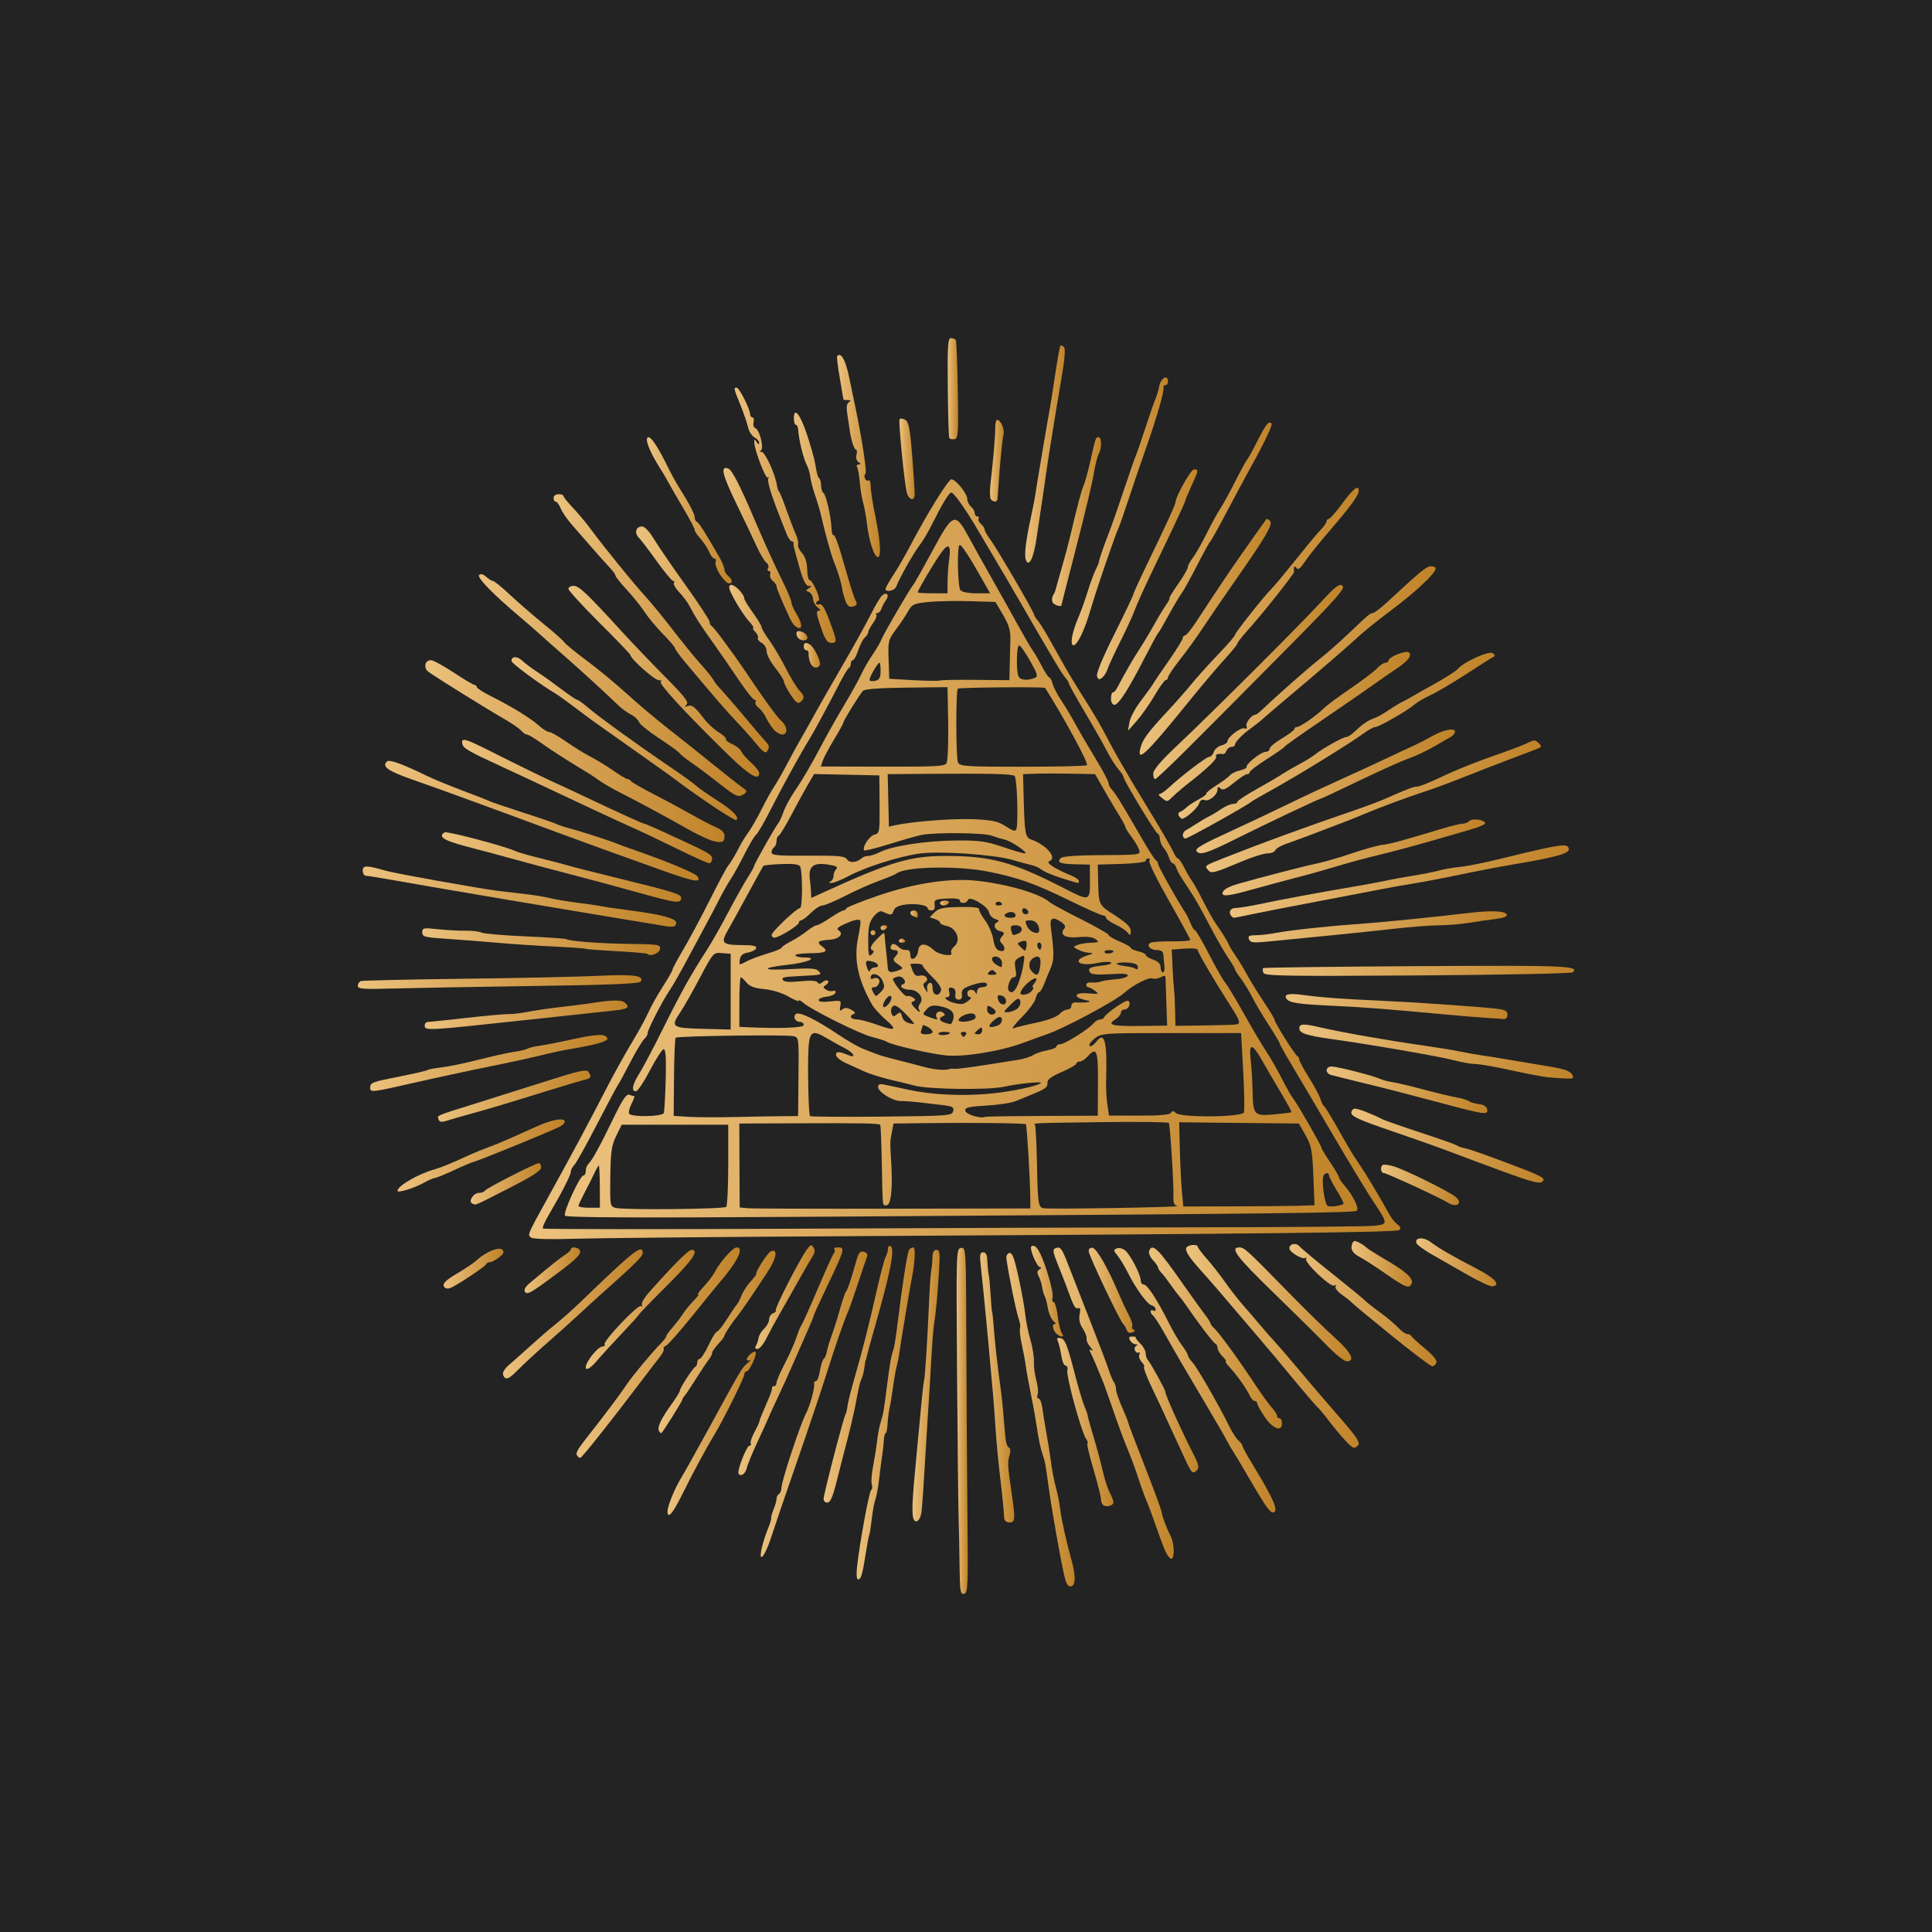 <?xml version="1.0" encoding="utf-8"?>
<!-- Generator: Adobe Illustrator 24.1.2, SVG Export Plug-In . SVG Version: 6.00 Build 0)  -->
<svg version="1.1" id="Layer_1" xmlns="http://www.w3.org/2000/svg" xmlns:xlink="http://www.w3.org/1999/xlink" x="0px" y="0px"
	 viewBox="0 0 2000 2000" style="enable-background:new 0 0 2000 2000;" xml:space="preserve">
<style type="text/css">
	.st0{fill:#232323;}
	.st1{fill:url(#SVGID_1_);}
	.st2{fill:url(#SVGID_2_);}
	.st3{fill:url(#SVGID_3_);}
	.st4{fill:url(#SVGID_4_);}
	.st5{fill:url(#SVGID_5_);}
	.st6{fill:url(#SVGID_6_);}
	.st7{fill:url(#SVGID_7_);}
	.st8{fill:url(#SVGID_8_);}
	.st9{fill:url(#SVGID_9_);}
	.st10{fill:url(#SVGID_10_);}
	.st11{fill:url(#SVGID_11_);}
	.st12{fill:url(#SVGID_12_);}
	.st13{fill:url(#SVGID_13_);}
	.st14{fill:url(#SVGID_14_);}
	.st15{fill:url(#SVGID_15_);}
	.st16{fill:url(#SVGID_16_);}
	.st17{fill:url(#SVGID_17_);}
	.st18{fill:url(#SVGID_18_);}
	.st19{fill:url(#SVGID_19_);}
	.st20{fill:url(#SVGID_20_);}
	.st21{fill:url(#SVGID_21_);}
	.st22{fill:url(#SVGID_22_);}
	.st23{fill:url(#SVGID_23_);}
	.st24{fill:url(#SVGID_24_);}
	.st25{fill:url(#SVGID_25_);}
	.st26{fill:url(#SVGID_26_);}
	.st27{fill:url(#SVGID_27_);}
	.st28{fill:url(#SVGID_28_);}
	.st29{fill:url(#SVGID_29_);}
	.st30{fill:url(#SVGID_30_);}
	.st31{fill:url(#SVGID_31_);}
	.st32{fill:url(#SVGID_32_);}
	.st33{fill:url(#SVGID_33_);}
	.st34{fill:url(#SVGID_34_);}
	.st35{fill:url(#SVGID_35_);}
	.st36{fill:url(#SVGID_36_);}
	.st37{fill:url(#SVGID_37_);}
	.st38{fill:url(#SVGID_38_);}
	.st39{fill:url(#SVGID_39_);}
	.st40{fill:url(#SVGID_40_);}
	.st41{fill:url(#SVGID_41_);}
	.st42{fill:url(#SVGID_42_);}
	.st43{fill:url(#SVGID_43_);}
	.st44{fill:url(#SVGID_44_);}
	.st45{fill:url(#SVGID_45_);}
	.st46{fill:url(#SVGID_46_);}
	.st47{fill:url(#SVGID_47_);}
	.st48{fill:url(#SVGID_48_);}
	.st49{fill:url(#SVGID_49_);}
	.st50{fill:url(#SVGID_50_);}
	.st51{fill:url(#SVGID_51_);}
	.st52{fill:url(#SVGID_52_);}
	.st53{fill:url(#SVGID_53_);}
	.st54{fill:url(#SVGID_54_);}
	.st55{fill:url(#SVGID_55_);}
	.st56{fill:url(#SVGID_56_);}
	.st57{fill:url(#SVGID_57_);}
	.st58{fill:url(#SVGID_58_);}
	.st59{fill:url(#SVGID_59_);}
	.st60{fill:url(#SVGID_60_);}
	.st61{fill:url(#SVGID_61_);}
	.st62{fill:url(#SVGID_62_);}
	.st63{fill:url(#SVGID_63_);}
	.st64{fill:url(#SVGID_64_);}
	.st65{fill:url(#SVGID_65_);}
	.st66{fill:url(#SVGID_66_);}
	.st67{fill:url(#SVGID_67_);}
	.st68{fill:url(#SVGID_68_);}
	.st69{fill:url(#SVGID_69_);}
	.st70{fill:url(#SVGID_70_);}
	.st71{fill:url(#SVGID_71_);}
	.st72{fill:url(#SVGID_72_);}
	.st73{fill:url(#SVGID_73_);}
	.st74{fill:url(#SVGID_74_);}
	.st75{fill:url(#SVGID_75_);}
	.st76{fill:url(#SVGID_76_);}
	.st77{fill:url(#SVGID_77_);}
	.st78{fill:url(#SVGID_78_);}
	.st79{fill:url(#SVGID_79_);}
	.st80{fill:url(#SVGID_80_);}
	.st81{fill:url(#SVGID_81_);}
	.st82{fill:url(#SVGID_82_);}
	.st83{fill:url(#SVGID_83_);}
	.st84{fill:url(#SVGID_84_);}
	.st85{fill:url(#SVGID_85_);}
</style>
<rect class="st0" width="2000" height="2000"/>
<g>
	<linearGradient id="SVGID_1_" gradientUnits="userSpaceOnUse" x1="1067.217" y1="1336.589" x2="1100.505" y2="1336.589">
		<stop  offset="5.618000e-03" style="stop-color:#EBC17D"/>
		<stop  offset="0.327" style="stop-color:#DDAC61"/>
		<stop  offset="1" style="stop-color:#C08329"/>
	</linearGradient>
	<path class="st1" d="M1091.69,1370.79c-3.39,0-1.15,7.98,3.11,10.88c4.45,3.04,7.45,2.24,4.58-1.26
		c-1.43-1.75-3.47-9.83-4.44-17.95c-1.01-8.11-2.94-14.72-4.27-14.72c-1.36,0-1.82-2.07-1.01-4.59c0.81-2.52-1.82-14.76-5.84-27.22
		c-6.79-20.92-11.54-28.55-16.09-25.75c-2.62,1.65,5.71,21.58,9.03,21.65c1.58,0.04,1.29,1.05-0.64,2.24
		c-2.59,1.64-2.79,3.5-0.8,7.21c1.47,2.76,3.07,7.84,3.53,11.22c0.49,3.43,1.61,7.39,2.49,8.82c0.9,1.43,2.45,7.17,3.42,12.81
		c0.99,5.62,3.65,11.68,5.85,13.46C1092.9,1369.42,1093.36,1370.79,1091.69,1370.79z"/>
	<linearGradient id="SVGID_2_" gradientUnits="userSpaceOnUse" x1="1014.619" y1="1436.2" x2="1049.91" y2="1436.2">
		<stop  offset="5.618000e-03" style="stop-color:#EBC17D"/>
		<stop  offset="0.327" style="stop-color:#DDAC61"/>
		<stop  offset="1" style="stop-color:#C08329"/>
	</linearGradient>
	<path class="st2" d="M1045.02,1506.48c1.33-4.58,1.08-7.49-0.7-8.08c-1.54-0.53-3.15-5.49-3.61-11.05
		c-2.3-28.27-3.36-39.22-4.65-48.59c-3.25-22.88-6.51-52.34-7.7-69.24c-0.41-5.63-1.01-10.84-1.36-11.54
		c-0.35-0.7-0.98-8.22-1.43-16.68c-0.46-8.46-1.36-18.26-2.03-21.8c-0.7-3.53-1.33-10.14-1.47-14.72c-0.13-5.85-1.43-8.37-4.26-8.37
		c-3.47,0-3.82,2.31-2.42,14.77c2.1,18.43,8.29,82.73,10.42,108.37c0.91,10.57,2,22.67,2.42,26.9c0.42,4.24,1.47,18.68,2.35,32.08
		c0.9,13.4,2.79,34.18,4.26,46.18c2.52,20.61,4.13,36.73,4.72,46.81c0.18,2.7,2.31,4.48,5.39,4.48c5.98,0,6.26-3.18,2.42-29.49
		C1043.06,1516.94,1042.89,1513.97,1045.02,1506.48z"/>
	<linearGradient id="SVGID_3_" gradientUnits="userSpaceOnUse" x1="1041.755" y1="1469.641" x2="1112.489" y2="1469.641">
		<stop  offset="5.618000e-03" style="stop-color:#EBC17D"/>
		<stop  offset="0.327" style="stop-color:#DDAC61"/>
		<stop  offset="1" style="stop-color:#C08329"/>
	</linearGradient>
	<path class="st3" d="M1097.45,1561.9c-0.66-5.67-2.31-14.31-3.64-19.24c-2.86-10.46-4.83-20.74-6.4-33.48
		c-0.63-5.01-2.48-16.55-4.16-25.64c-1.64-9.1-3.56-20.88-4.23-26.17c-0.7-5.28-2.42-9.62-3.85-9.62c-1.4,0-1.85-1.85-0.98-4.13
		c0.87-2.27,0.24-8.88-1.37-14.73c-1.64-5.84-2.76-14.52-2.52-19.27c0.28-4.72-1.36-15.01-3.64-22.81
		c-2.28-7.84-4.66-19.52-5.28-26.02c-0.63-6.47-3.71-23.65-6.86-38.13c-4.41-20.19-6.61-26.17-9.58-25.54
		c-2.17,0.46-3.54,2.97-3.12,5.81c2.59,18.3,10.36,56.04,12.99,63.15c1.22,3.32,1.71,7.45,1.12,9.23
		c-0.64,1.75,0.21,9.27,1.89,16.65c1.64,7.42,3.53,17.53,4.12,22.46c0.64,4.93,2.84,17.03,4.9,26.94
		c2.07,9.86,4.79,24.87,6.05,33.33c2.52,16.62,4.13,24.22,7.03,32.88c2.1,6.37,2.14,6.65,5.74,32.5
		c3.43,24.49,12.24,74.52,15.99,90.58c2.13,9.09,3.95,12.1,7.03,11.51c4.93-0.95,5.08-10.77,0.39-27.67
		C1103.65,1594.95,1098.72,1572.63,1097.45,1561.9z"/>
	<linearGradient id="SVGID_4_" gradientUnits="userSpaceOnUse" x1="990.292" y1="1470.874" x2="1001.838" y2="1470.874">
		<stop  offset="5.618000e-03" style="stop-color:#EBC17D"/>
		<stop  offset="0.327" style="stop-color:#DDAC61"/>
		<stop  offset="1" style="stop-color:#C08329"/>
	</linearGradient>
	<path class="st4" d="M1000.35,1389.29c-0.29-96.62-0.36-98.16-5.39-97.45c-5.07,0.73-5.14,2.34-4.2,130.27
		c0.53,71.23,1.23,138.18,1.58,148.75c0.35,10.59,0.81,32.88,0.98,49.57c0.32,26.97,0.84,30.23,4.69,29.49
		c3.99-0.77,4.26-7.42,3.49-81.61C1001.05,1523.87,1000.52,1443.31,1000.35,1389.29z"/>
	<linearGradient id="SVGID_5_" gradientUnits="userSpaceOnUse" x1="1094.396" y1="1472.036" x2="1152.691" y2="1472.036">
		<stop  offset="5.618000e-03" style="stop-color:#EBC17D"/>
		<stop  offset="0.327" style="stop-color:#DDAC61"/>
		<stop  offset="1" style="stop-color:#C08329"/>
	</linearGradient>
	<path class="st5" d="M1141.26,1521.56c-2.03-8.85-6.16-24.17-9.17-34.07c-3-9.86-5.73-19.66-6.04-21.79
		c-0.31-2.1-1.93-6.72-3.54-10.25c-1.64-3.53-6.61-20.46-11.02-37.6c-6.51-25.05-9.06-31.45-13.15-32.5
		c-3.92-1.05-4.66-0.38-3.32,2.97c0.94,2.35,2.13,6.61,2.62,9.41c2.24,12.8,3.08,15.18,5.73,16.06c1.58,0.52,2.27,2.45,1.61,4.23
		c-1.93,5.01,14.77,65.88,19.8,72.28c1.23,1.57,1.65,3.39,0.91,4.09c-0.7,0.7,2.2,12.98,6.43,27.25c4.27,14.3,7.74,28.23,7.74,30.99
		c0,2.72,1.43,5.49,3.22,6.08c4.2,1.47,9.62-0.59,9.62-3.64c0-1.33-1.75-5.8-3.88-9.9
		C1146.67,1541.05,1143.28,1530.44,1141.26,1521.56z"/>
	<linearGradient id="SVGID_6_" gradientUnits="userSpaceOnUse" x1="1373.363" y1="1128.12" x2="1539.679" y2="1128.12">
		<stop  offset="5.618000e-03" style="stop-color:#EBC17D"/>
		<stop  offset="0.327" style="stop-color:#DDAC61"/>
		<stop  offset="1" style="stop-color:#C08329"/>
	</linearGradient>
	<path class="st6" d="M1414.29,1121.85c17.63,4.27,51.11,12.88,74.38,19.14c48.73,13.08,52.01,13.57,50.83,7.31
		c-0.53-2.83-3.71-4.79-8.54-5.35c-4.2-0.49-8.82-1.83-10.22-2.98c-1.43-1.15-7.21-2.9-12.84-3.91c-5.63-0.98-21.23-4.72-34.63-8.29
		c-13.4-3.6-27.81-6.99-32.04-7.59c-4.24-0.6-10-2.14-12.84-3.39c-7.58-3.47-43.97-12.73-49.95-12.73c-6.37,0-6.89,6.85-0.7,8.7
		C1380.22,1113.48,1396.66,1117.58,1414.29,1121.85z"/>
	<linearGradient id="SVGID_7_" gradientUnits="userSpaceOnUse" x1="824.503" y1="658.101" x2="835.758" y2="658.101">
		<stop  offset="5.618000e-03" style="stop-color:#EBC17D"/>
		<stop  offset="0.327" style="stop-color:#DDAC61"/>
		<stop  offset="1" style="stop-color:#C08329"/>
	</linearGradient>
	<path class="st7" d="M830.22,654.07c-5.1-1.96-6.89-0.18-4.96,4.9c0.84,2.17,3.84,3.95,6.65,3.95
		C837.85,662.91,836.62,656.51,830.22,654.07z"/>
	<linearGradient id="SVGID_8_" gradientUnits="userSpaceOnUse" x1="760.531" y1="533.373" x2="865.003" y2="533.373">
		<stop  offset="5.618000e-03" style="stop-color:#EBC17D"/>
		<stop  offset="0.327" style="stop-color:#DDAC61"/>
		<stop  offset="1" style="stop-color:#C08329"/>
	</linearGradient>
	<path class="st8" d="M774.36,442.21c0.95,4.34,3.92,9.06,6.61,10.5c2.73,1.43,4.93,4.03,4.9,5.74c-0.04,1.96-0.98,1.71-2.52-0.73
		c-2.2-3.39-2.48-3.39-2.52,0c-0.04,7.56,11.79,38.62,13.95,36.63c1.23-1.08,1.47-0.7,0.56,0.87c-1.43,2.53,3.25,17.95,12.35,40.76
		c1.71,4.24,4.51,11.45,6.3,16.02c1.75,4.59,4.24,8.33,5.49,8.33c1.3,0,2.2,0.88,2.03,1.93c-0.18,1.05-0.04,2.79,0.31,3.84
		c0.35,1.06,0.77,2.8,0.98,3.85c0.18,1.05,2.59,9.73,5.32,19.25c3.36,11.75,6.26,17.35,8.96,17.35c3.43,0.04,3.47,0.35,0.21,2.42
		c-3.33,2.1-3.33,2.59,0.06,3.88c2.14,0.81,4.09,4.02,4.31,7.14c0.24,3.12,2.45,7.14,4.9,8.92c2.69,1.96,3.18,3.25,1.22,3.25
		c-3.49,0-2.83,3.78,3.89,22.46c2.77,7.67,5.36,10.88,8.81,10.88c6.33,0,6.27-1.29-1.82-23.09c-4.72-12.7-7.84-17.8-10.28-16.9
		c-1.93,0.77-3.5,0.25-3.5-1.12c0-1.36,1.12-2.48,2.49-2.48c1.33,0,0.31-4.9-2.27-10.92c-2.62-5.98-5.74-10.7-6.97-10.5
		c-1.22,0.25-2.34-4.72-2.52-11.01c-0.24-7.52-2.1-13.4-5.45-17.11c-2.84-3.08-4.62-7-3.99-8.71c0.64-1.71-0.59-6.9-2.69-11.54
		c-2.1-4.66-6.44-15.95-9.66-25.12c-3.22-9.16-6.47-17.25-7.24-17.95c-0.81-0.7-1.78-3.6-2.24-6.43
		c-1.82-11.79-12.21-34.64-15.85-34.81c-2.17-0.11-2.59-0.73-0.94-1.4c3.78-1.54-1.01-21.41-5.56-23.16
		c-1.76-0.67-2.62-3.47-1.89-6.2c0.7-2.72,0.17-4.96-1.16-4.96c-1.33,0-2.45-1.54-2.45-3.43c0-5.21-11.22-27.36-13.88-27.36
		c-3.3,0-3.12,0.81,3.84,17.88C769.84,427.56,773.38,437.91,774.36,442.21z"/>
	<linearGradient id="SVGID_9_" gradientUnits="userSpaceOnUse" x1="866.475" y1="472.05" x2="910.944" y2="472.05">
		<stop  offset="5.618000e-03" style="stop-color:#EBC17D"/>
		<stop  offset="0.327" style="stop-color:#DDAC61"/>
		<stop  offset="1" style="stop-color:#C08329"/>
	</linearGradient>
	<path class="st9" d="M873.12,413.49c0,0.35,2.02,0.67,4.48,0.67c3.32,0.04,3.64,0.59,1.18,2.13c-2.34,1.5-2.79,5.32-1.57,12.98
		c0.98,6.02,1.99,12.84,2.27,15.18c1.23,9.91,4.69,20.96,6.55,20.96c1.08,0,1.36,2.45,0.59,5.43c-0.83,3.14,0.07,6.3,2.18,7.62
		c2.76,1.79,2.79,2.31,0.21,2.31c-1.85,0.04-2.62,1.23-1.71,2.7c0.87,1.47,2.17,8.68,2.79,16.02c0.63,7.38,2.2,16.86,3.47,21.09
		c1.25,4.24,3.04,14.03,3.95,21.8c1.93,16.13,6.44,31.2,10.22,33.9c4.75,3.39,4.2-14.17-1.26-40.3
		c-2.94-14.13-5.28-28.93-5.18-32.92c0.07-3.95-0.91-6.57-2.2-5.77c-1.3,0.81-2.97-0.21-3.74-2.2c-0.77-2.03-0.53-4.02,0.59-4.48
		c1.76-0.73-3.14-33.69-9.86-66.23c-1.33-6.33-4.37-21.16-6.82-32.92c-3.85-18.74-8.46-27.14-12.59-22.98
		c-0.63,0.59,0.56,10.84,2.66,22.74C871.4,403.1,873.12,413.14,873.12,413.49z"/>
	<linearGradient id="SVGID_10_" gradientUnits="userSpaceOnUse" x1="584.69" y1="899.207" x2="1405.128" y2="899.207">
		<stop  offset="5.618000e-03" style="stop-color:#EBC17D"/>
		<stop  offset="0.327" style="stop-color:#DDAC61"/>
		<stop  offset="1" style="stop-color:#C08329"/>
	</linearGradient>
	<path class="st10" d="M656.68,1134.83c-0.64,0-2.95-0.66-5.15-1.54c-3.07-1.16-7.03,4.73-16.85,25.01
		c-14.03,28.97-21.52,42.57-25.65,46.7c-1.47,1.47-2.66,4.76-2.66,7.28c0,2.55-1.12,4.61-2.44,4.61c-3.6,0-21.13,38.2-19.07,41.53
		c1.3,2.07,75.35,2.38,270.03,1.08c472.69-3.08,547.41-3.91,549.68-6.19c2.59-2.59-4.09-16.2-12.73-25.96
		c-3.14-3.6-5.77-7.45-5.77-8.61c0-1.12-4.02-8.04-8.96-15.35c-4.93-7.35-8.99-14.07-8.99-14.94c0-2.14-25.29-46.18-29.31-51.05
		c-1.76-2.13-7-11.33-11.65-20.46c-4.66-9.13-12.07-22.04-16.44-28.65c-4.41-6.61-14.9-24.39-23.37-39.53
		c-8.46-15.12-17.14-29.45-19.24-31.87c-2.13-2.41-9.58-15.53-16.58-29.18c-6.99-13.6-13.53-24.73-14.48-24.73
		c-0.98,0-3.04-3.19-4.55-7.07c-1.53-3.89-3.91-8.79-5.31-10.88c-8.79-13.4-28.34-48.31-28.34-50.65c0-1.54-0.91-3.19-2.03-3.64
		c-1.16-0.48-6.61-8.78-12.21-18.43c-5.56-9.69-11.27-19.52-12.7-21.87c-1.4-2.34-5.95-10-10.08-17.03
		c-4.13-7.03-9.06-14.31-10.92-16.16c-1.85-1.85-3.36-4.86-3.36-6.65c0-1.75-5.91-12.94-13.15-24.8
		c-7.24-11.87-16.61-27.95-20.81-35.69c-4.2-7.76-10.95-19.07-15.04-25.11c-4.06-6.05-8.08-13.82-8.96-17.32
		c-0.87-3.47-2.34-6.3-3.29-6.3c-0.94,0-4.55-5.49-8.04-12.21c-3.47-6.69-7.67-13.89-9.3-16.03c-1.65-2.1-8.71-14.23-15.71-26.93
		c-6.97-12.7-18.61-33.45-25.82-46.15c-7.24-12.7-18.05-32.08-24-43.09c-14.87-27.32-16.61-26.73-38.37,13.57
		c-9.51,17.67-18.33,33.27-19.59,34.74c-3.61,4.2-31,51.25-32.99,56.64c-0.94,2.65-5.07,9.73-9.13,15.74
		c-4.1,5.98-9.41,15.22-11.83,20.5c-2.45,5.28-10.18,19.25-17.18,30.96c-7.03,11.76-16.83,29.08-21.82,38.48
		c-12.98,24.59-21.1,38.55-30.4,52.23c-4.48,6.65-9.44,15.85-11.02,20.53c-1.58,4.66-3.99,9.94-5.39,11.76
		c-3.81,4.86-24.91,42.23-24.91,44.12c0,0.87-3.32,6.81-7.34,13.15c-4.03,6.37-13.16,22.71-20.33,36.35
		c-7.14,13.61-16.96,30.85-21.8,38.3c-15.88,24.49-26.65,43.84-44.71,80.25c-9.79,19.77-20.92,40.79-24.66,46.77
		c-7.42,11.72-8.74,18.65-3.64,18.65c1.78,0,8.33-9.83,14.59-21.83c6.26-11.96,12.66-21.79,14.2-21.79c2,0,2.62,9.55,2.03,31.42
		c-0.46,17.28-1.37,32.89-1.96,34.63c-1.37,3.88-33.55,4.51-35.89,0.73c-0.84-1.36,0.28-5.98,2.48-10.29
		C655.97,1138.33,657.27,1134.83,656.68,1134.83z M1369.93,1217.57c1.4-3.82,5.88-4.34,5.88-0.71c0,1.41,3.61,8.4,8.02,15.54
		c4.37,7.14,7.56,13.33,7.03,13.78c-2.62,2.2-14.17,3.64-16.58,2.06C1371.27,1246.29,1367.94,1222.88,1369.93,1217.57z
		 M609.87,1250.27c-6.16,0-11.12-0.88-11.05-1.93c0.1-1.08,2.9-7.14,6.26-13.47c3.32-6.37,7.8-15.29,9.97-19.91
		c2.13-4.58,4.31-8.32,4.83-8.32c0.53,0,1.01,9.82,1.05,21.79l0.11,21.83H609.87z M924.36,1251.25
		c-78.25,0.14-145.98-0.07-150.5-0.48l-8.15-0.81l-0.21-43.45l-0.18-43.44l62.24-0.25c64.44-0.28,82.1,0.07,83.64,1.61
		c0.53,0.49,1.26,18.54,1.65,40.16c0.91,46.81,0.49,43.1,4.79,43.1c4.62,0,6.55-16.2,5.04-42.33c-1.41-23.89-1.41-23.16,0.7-33.97
		l1.6-8.32l33.69-0.42c47.54-0.6,102.15,0.04,103.27,1.19c1.09,1.05,4.34,54.67,4.55,74.58l0.14,12.56L924.36,1251.25z
		 M832.75,991.22c-4.44,0-8.64-0.98-9.38-2.13c-0.7-1.16,5.63-2.17,14.1-2.28c17.53-0.18,20.71-1.82,13.68-6.96
		c-6.33-4.62-4.58-6.2,7.59-7.04c10.04-0.66,15.22-6.12,9.27-9.79c-2.27-1.43-0.63-3.26,5.43-6.02c10.85-5.01,16.3-6.12,17.24-3.61
		c0.42,1.09-0.56,8.29-2.17,16.06c-4.86,23.41-0.81,43.69,14.17,70.5c1.96,3.49,8.53,10.7,14.59,15.95
		c12.39,10.7,9.76,11.82-10.7,4.44c-7.69-2.77-16.65-5.04-19.87-5.04c-6.22,0-8.08-3.95-2.7-5.73c1.96-0.66,0.91-2.31-2.72-4.27
		c-4.27-2.27-6.86-2.37-9.24-0.39c-2.62,2.17-3.07,1.43-2.17-3.39c1.12-5.91,0.73-6.08-10.59-4.83c-7.49,0.84-11.79,0.35-11.79-1.4
		c0-1.5,3.64-3.08,8.11-3.54c4.48-0.45,8.64-2.24,9.21-4.02c0.59-1.82-0.42-2.66-2.38-1.96c-1.85,0.71-5.14,0.14-7.24-1.25
		c-3.39-2.24-3.39-2.84-0.07-4.97c2.06-1.33,2.94-3.21,1.96-4.2c-0.99-1.01-3.43-0.41-5.46,1.26c-2.55,2.13-4.2,2.2-5.38,0.31
		c-1.08-1.78-7.39-2.17-17.81-1.08c-10.84,1.08-16.72,0.7-17.95-1.26c-1.75-2.83,0.39-3.32,17.78-4.19
		c23.12-1.19,22.59-1.05,19.34-4.97c-2.52-3.01-8.15-3.43-29.18-2.2c-30.15,1.75-31.94-1.23-2.73-4.51
		C836.1,996.44,847.96,991.22,832.75,991.22z M967.53,936.72c-0.73-5.28,0.36-5.84,12.67-6.54c8.19-0.49,13.46,0.28,13.46,1.93
		c0,3.77,7.04,3.36,8.37-0.53c1.65-4.76,20.92,6.75,21.9,13.05c0.46,2.77,3.32,5.8,6.44,6.75c3.43,1.05,4.37,2.2,2.42,3.04
		c-5.15,2.1-3.71,7.84,2.34,9.44c4.76,1.23,5.08,2.03,2.18,5.53c-2.6,3.07-2.7,4.79-0.42,7.03c4.68,4.72,3.53,9.31-2,7.87
		c-3.47-0.91-5.45-4.48-6.68-11.93c-0.95-5.88-4.79-14.7-8.5-19.63c-3.71-4.93-6.48-10.17-6.16-11.62c0.38-1.67-7.03-2.48-20.19-2.2
		c-17,0.35-21.69,1.33-25.92,5.56l-5.14,5.15l5.42,1.71c2.97,0.98,5.42,2.66,5.42,3.82c0,1.16,3.19,2.7,7.07,3.49
		c10,2,14.87,14.8,7.9,20.79c-2.72,2.34-4.23,5.35-3.39,6.72c2.87,4.61-12.45,2.55-17.8-2.42c-8.57-7.94-15.42-7.84-16.33,0.21
		c-0.98,8.19-8.19,12.28-8.19,4.61c0-2.76-1.16-5.03-2.59-5.03c-5.32,0-6.51-0.49-10.46-4.06c-2.24-2.03-4.83-2.91-5.78-1.96
		c-2.94,2.97-1.89,6.02,2.14,6.02c4.65,0,4.96,2.97,0.73,7.2c-2.42,2.42-1.75,4.03,3.01,7.39c5.8,4.06,5.87,4.37,1.18,6.19
		c-8.08,3.19-11.33,2.55-11.61-2.2c-0.14-2.45-0.84-9.69-1.54-16.02c-0.73-6.33-1.44-13.58-1.58-16.02
		c-0.35-5.71-0.28-5.74-8.05,2.02c-6.81,6.82-8.11,10.42-4.19,11.87c1.25,0.45,0.66,2.34-1.3,4.16c-3.04,2.8-3.6,0.64-3.6-14.41
		c0-14.17,1.08-19.1,5.45-24.63c2.97-3.78,6.72-6.37,8.33-5.7c1.58,0.67,4.76,1.93,7.03,2.87c2.8,1.12,4.58,0.06,5.45-3.22
		c0.84-3.29,4.42-5.38,10.85-6.43c10.84-1.76,24.46,0.28,24.46,3.64c0,1.25,1.78,2.27,3.98,2.27
		C967.01,942.5,968.06,940.57,967.53,936.72z M1030.89,934.73c1.47-2.35,6.37-1.23,6.37,1.5c0,0.6-1.79,1.12-3.99,1.12
		C1031.06,937.35,1029.97,936.16,1030.89,934.73z M1087.76,959.67c-1.22-9.21,1.96-11.02,10.04-5.7c4.66,3.04,5.74,5.1,3.89,7.34
		c-5.28,6.37,1.08,10.15,14.83,8.82c8.68-0.84,14.62-0.11,17.6,2.13c3.95,3.01,3.5,3.43-4.51,3.64c-4.93,0.14-11.27,1.16-14.06,2.24
		c-4.97,1.96-4.94,2.07,0.49,4.97c3.04,1.64,8.21,3.08,11.47,3.22c4.93,0.21,4.51,0.73-2.42,2.94c-16.26,5.25-7.56,11.54,10.6,7.67
		c6.26-1.33,12.77-1.61,14.41-0.6c1.65,1.02-2.35,2.45-8.88,3.19c-13.25,1.5-15.56,2.79-12.84,7.17c1.26,2.1,7.84,2.62,20.88,1.75
		c13.61-0.91,18.79-0.46,18.09,1.65c-0.53,1.6-6.09,3.25-12.31,3.64c-6.22,0.42-13.08,1.43-15.18,2.31
		c-2.14,0.87-6.44,1.33-9.63,1.01c-3.18-0.31-5.77,0.7-5.77,2.2c0,1.5,0.94,2.73,2.06,2.73c1.15,0,4.34,1.67,7.07,3.71
		c4.51,3.36,3.85,3.6-7.42,2.59c-13.95-1.26-16.09,3.98-2.79,6.89c5.6,1.19,6.19,1.79,2.37,2.31c-2.83,0.38-7.73,0.49-10.91,0.21
		c-3.71-0.32-5.78,0.91-5.78,3.42c0,2.18-1.82,3.96-4.06,3.96c-2.27,0-6.02,2.13-8.36,4.75c-2.52,2.8-12.1,6.4-23.47,8.75
		c-10.59,2.2-21.37,4.86-23.96,5.87c-2.62,1.05,1.08-3.96,8.22-11.09c7.13-7.14,13.71-15.96,14.62-19.59
		c0.91-3.67,2.56-6.65,3.64-6.65s3.39-3.74,5.14-8.33c1.75-4.58,4.9-12.21,6.96-16.93C1091.37,993.81,1091.34,986.36,1087.76,959.67
		z M1147.41,983.53c2.91,0,5.28,0.46,5.28,0.98c0,2.45-7.69,3.67-9.05,1.47C1142.8,984.61,1144.51,983.53,1147.41,983.53z
		 M1164.93,996.33c5.78,0,11.27,1.23,12.21,2.73c1.82,2.97,0.31,5.84-1.89,3.6c-0.73-0.73-5.11-1.82-9.69-2.41
		C1153.26,998.71,1152.83,996.33,1164.93,996.33z M1051.24,1002.98c-1.4-7.39-0.73-9.24,4.09-11.83c5.63-3.04,5.74-2.87,4.02,7.7
		c-0.94,5.95-3.36,14.72-5.35,19.55c-3.43,8.19-6.44,10.5-9.56,7.38c-2.66-2.69,1.19-14.06,4.76-14.06
		C1052.01,1011.72,1052.47,1009.63,1051.24,1002.98z M1072.73,1013.02c0.66,0.63-0.29,2.9-2.07,5.07c-1.78,2.13-2.38,3.89-1.33,3.89
		c1.05,0,0.45,1.75-1.3,3.84c-1.75,2.14-5.38,3.85-8.08,3.85c-4.09,0-4.48-0.84-2.24-5.01
		C1060.69,1019.14,1070.9,1011.2,1072.73,1013.02z M1070.35,991.33c5.91-3.15,8.04,0.7,6.13,10.94c-1.48,7.59-3.3,8.47-7.91,3.82
		C1063.94,1001.48,1064.82,994.3,1070.35,991.33z M1047.19,1038.97c5.98-5.73,7.63-6.33,8.85-3.12c0.84,2.18-0.24,5.71-2.41,7.84
		c-3.29,3.33-13.78,5.71-13.78,3.15C1039.84,1046.39,1043.13,1042.86,1047.19,1038.97z M1077.76,981.29c-0.88,2.62-1.47,2.62-3.12,0
		c-2.13-3.47,0.04-7.38,2.62-4.79C1078.15,977.37,1078.35,979.51,1077.76,981.29z M1063.39,959.14c-2.69-5.84-2.42-6.4,3.14-6.4
		c5.49,0,9.21,4.2,9.21,10.46C1075.74,968.34,1066.11,965.16,1063.39,959.14z M1063.32,946.06c-1.43,0.91-3.39,0.38-4.34-1.16
		c-2.41-3.95,0.91-6.47,4.2-3.18C1065.03,943.54,1065.06,944.98,1063.32,946.06z M1062.2,974.26c0.63,0.63,0.73,3.36,0.28,6.08
		c-0.81,4.69-1.08,4.73-5.45,0.53c-4.27-4.09-4.27-4.55-0.29-6.09C1059.12,973.88,1061.6,973.63,1062.2,974.26z M1053.72,966.56
		c-5.56,2.13-5.45,2.2-6.96-3.56c-1.05-4.09-0.07-5.14,4.83-5.14C1058.56,957.86,1060.09,964.11,1053.72,966.56z M1046.17,950.15
		c-7.52,0-8.47-3.95-1.41-5.8c2.91-0.77,5.57,0.21,6.34,2.27C1052.05,949.07,1050.51,950.15,1046.17,950.15z M1041.52,1036.22
		c0,5.07-5.87,4.72-7.91-0.49c-1.99-5.21-0.77-6.58,4.13-4.72C1039.84,1031.8,1041.52,1034.15,1041.52,1036.22z M992.48,1055.17
		c3.11-5.04,14.65-8.09,16.89-4.44c1.3,2.1,0.46,3.95-2.34,5.07C999.96,1058.6,990.59,1058.22,992.48,1055.17z M1000.06,1070.7
		c-0.87,1.43-2.02,2.59-2.55,2.59c-0.55,0-1.71-1.15-2.55-2.59c-0.88-1.4,0.28-2.55,2.55-2.55
		C999.78,1068.15,1000.94,1069.31,1000.06,1070.7z M1012.9,1065.6c3.14-2.62,3.85-2.45,3.85,0.94c0,2.31-1.75,4.16-3.85,4.16
		c-2.13,0-3.85-0.42-3.85-0.94C1009.05,1069.2,1010.77,1067.34,1012.9,1065.6z M1011.4,1026.49c-0.11,2.65-0.7,3.18-1.47,1.25
		c-1.82-4.51-8.57-3.99-8.57,0.66c0,2.1,1.36,3.85,3.04,3.85c1.68,0,0.81,1.68-1.93,3.74c-5.18,3.92-6.75,4.16-15.21,2.1
		c-6.48-1.53-11.34-5.84-6.65-5.84c2.18,0,2.88-1.93,2-5.28c-1.01-3.95-0.28-5.07,2.9-4.44c2.8,0.56,4.03,2.87,3.5,6.58
		c-0.56,3.88,0.53,5.7,3.36,5.7c2.79,0,3.91-1.82,3.36-5.53c-0.59-4.26,1.23-6.22,8.19-8.78c11.12-4.03,17.95-4.44,17.95-1.08
		c0,1.4-2.31,2.55-5.1,2.55C1013.64,1021.98,1011.54,1023.76,1011.4,1026.49z M976.35,1051.89c2.41-0.99,2.28-1.93-0.56-3.92
		c-3.99-2.77-8.67,1.3-6.15,5.32c1.64,2.7,0.13,2.59-8.22-0.6c-6.72-2.55-6.75-2.76-2.28-7.73c3.67-4.06,6.48-4.72,13.71-3.36
		c11.41,2.13,15.78,6.33,13.96,13.4c-0.81,3.01-2.17,5.32-3.08,5.18C973.16,1058.22,969.84,1054.54,976.35,1051.89z M983.41,1069.13
		c0,2.27-10.39,3.46-11.72,1.33c-0.77-1.26,1.54-2.31,5.15-2.31C980.44,1068.15,983.41,1068.61,983.41,1069.13z M951.26,1044.96
		c2.66,4.31-0.04,3.08-4.83-2.17c-3.39-3.81-3.64-5.18-1.01-6.22c2.7-1.08,2.66-1.85-0.29-3.89c-1.95-1.4-4.85-2.06-6.39-1.5
		c-2.27,0.84-14.35-14.17-14.35-17.84c0-0.56,2.24-1.58,4.97-2.31c5.25-1.36,10.46,6.26,5.42,7.94c-4.93,1.64,0.07,5.6,7.1,5.6
		c8.57,0,15.15,8.78,10.67,14.2C950.95,1040.69,950.36,1043.49,951.26,1044.96z M908.9,1012.95c-1.33-0.84-3.61-0.81-5.01,0.07
		c-1.43,0.87-2.59,0.45-2.59-0.95c0-6.15,9.13-3.98,12.11,2.88c2.69,6.26,2.45,7.86-1.86,12.21c-4.93,4.93-5,4.93-7.69-0.11
		c-2.13-3.95-1.93-5.07,0.95-5.07C909.22,1021.98,912.36,1015.08,908.9,1012.95z M921.92,1031c1.4,0.87,1.08,3.56-0.73,6.5
		c-2.94,4.69-7.03,6.75-7.03,3.54C914.15,1037.08,919.85,1029.74,921.92,1031z M924.05,1041.81c2.17-2.14,5.63-0.14,13.58,7.86
		c5.88,5.96,9.62,10.64,8.36,10.5c-7.59-0.98-10.94-3.18-12.21-7.97c-1.19-4.55-2.03-4.9-5.36-2.14c-3.25,2.73-4.23,2.53-5.6-1.01
		C921.92,1046.68,922.47,1043.42,924.05,1041.81z M959.73,1023.54c0.71,4.73,0.64,4.73-2.2,0.07c-2.24-3.67-2.17-5.28,0.25-6.79
		c4.68-2.9,0.24-8.32-5.6-6.82c-3.57,0.94-5.63-0.46-7.39-5.08c-1.33-3.49-2.41-6.57-2.41-6.85c0-0.25,2.87-0.46,6.4-0.46
		c3.53,0,6.4,0.91,6.4,2.03c0,1.12,4.61,6.54,10.24,12.03c6.55,6.44,9.65,11.48,8.68,14.03c-2.48,6.5-8.68,4.65-8.68-2.66
		c0-4.2-1.15-6.23-3.18-5.49C960.46,1018.16,959.34,1020.86,959.73,1023.54z M953.65,1066.65c0.83-2.2,1.54-4.58,1.54-5.21
		s2.3,0.07,5.14,1.58c2.79,1.54,5.1,3.88,5.1,5.25c0,1.36-3.01,2.44-6.68,2.44C953.72,1070.7,952.45,1069.73,953.65,1066.65z
		 M1026.83,1043c2.72,1.72,4.41,4.03,3.71,5.15c-2.56,4.13-8.68,1.92-8.68-3.08C1021.86,1040.59,1022.56,1040.31,1026.83,1043z
		 M1030.08,1006.09c2.37,2.38,1.71,3.08-3.08,3.08c-4.79,0-5.45-0.7-3.08-3.08C1026.3,1003.68,1027.7,1003.68,1030.08,1006.09z
		 M1032.14,990.45c2.84,0.77,5.11,3.5,5.11,6.2c0,5.56,0.13,5.49-5.78,2.06C1025.18,995.04,1025.68,988.78,1032.14,990.45z
		 M1027,1057.9c2.84-2.83,6.3-5.14,7.69-5.14c4.13,0,2.95,6.99-1.49,8.71C1024.48,1064.79,1021.68,1063.18,1027,1057.9z
		 M903.37,995.46c6.27,1.64,7.74,6.02,2.03,6.02c-2.03,0-4.13,1.43-4.75,3.22c-0.6,1.75-1.93,0.53-3.01-2.77
		C895.29,994.58,896.17,993.57,903.37,995.46z M816.05,1031.56c5.98,3.47,10.88,5.45,10.88,4.37c0-1.05,2.03-0.13,4.51,2.07
		c8.33,7.34,58.74,32.43,71.4,35.51c6.92,1.71,13.75,3.91,15.14,4.93c4.44,3.15,45.51,12.64,61.36,14.14
		c18.92,1.82,56.81-4.41,80.25-13.16c9.58-3.57,20.28-7.45,23.82-8.64c16.9-5.6,70.53-34.17,80-42.65
		c9.52-8.46,25.58-16.79,29.56-15.25c2,0.77,5.88,0.21,8.61-1.26c3.67-1.95,4.97-1.78,5.01,0.67c0,1.82,0.39,13.67,0.84,26.37
		l0.8,23.09l-29.07,0.35c-28.82,0.31-33.79-1.19-23.93-7.34c2.84-1.78,5.15-4.69,5.15-6.44c0-1.78,1.57-3.25,3.56-3.25
		c4.37,0,7.42-6.93,3.95-9.06c-2.3-1.43-23.15,13.01-25.07,17.39c-0.46,1.08-2.35,1.95-4.16,1.95c-1.82,0-4.86,1.82-6.72,4.09
		c-4.86,5.88-29.95,21.56-34.46,21.56c-2.1,0-3.82,1.01-3.82,2.27c0,1.26-4.3,3.08-9.62,4.03c-5.28,0.98-11.93,3.22-14.72,5.03
		c-2.84,1.78-9.76,3.96-15.4,4.79c-5.63,0.88-21.73,3.39-35.75,5.63c-14.03,2.2-27.32,3.89-29.53,3.67
		c-2.17-0.21-4.55-0.17-5.25,0.11c-4.59,1.82-15.95,0.95-26.94-2.06c-7.07-1.96-19.77-5.25-28.23-7.35
		c-8.47-2.06-17.7-4.72-20.5-5.84c-2.84-1.15-9.03-3.56-13.78-5.35c-4.8-1.78-16.31-8.36-25.58-14.59
		c-24.31-16.3-41.53-24.63-44.6-21.55c-3.19,3.15-0.35,8.11,4.58,8.11c2.03,0,3.71,1.44,3.71,3.22c0,2.9-24.21,3.81-59.64,2.24
		l-7.03-0.35v-25.65c0-14.1,0.66-25.64,1.5-25.64c0.84,0,3.5,2.45,5.91,5.46c3.22,3.95,8.29,5.8,18.37,6.74
		C799.33,1024.7,809.69,1027.85,816.05,1031.56z M932.41,1139.8c3.36-0.07,11.29,0.46,17.62,1.19c6.37,0.73,17.49,2.02,24.74,2.87
		c11.37,1.33,13.01,2.2,11.93,6.44c-1.23,4.68-4.9,4.93-74.38,5.63c-40.16,0.39-73.39,0.13-73.81-0.56
		c-1.33-2.2-2.41-38.79-1.85-61.92c0.64-26.17,2.9-28.37,19.17-18.75c5.98,3.54,14.62,8.33,19.2,10.68
		c8.61,4.37,11.87,10.42,3.85,7.14c-10.28-4.24-13.47-4.38-13.47-0.56c0,2.1,4.34,5.81,9.62,8.22c5.28,2.42,14.24,6.51,19.87,9.06
		c5.63,2.55,18.33,6.5,28.23,8.81c9.87,2.27,20.26,4.79,23.06,5.63c14.02,4.06,76.51,4.9,93.19,1.3c15.29-3.32,40.09-5.81,38.1-3.85
		c-3.29,3.29-32.43,9.27-54.33,11.19c-28.37,2.44-58.31,0.98-82.07-4.09c-9.86-2.1-21.13-4.51-25.01-5.35
		c-5.28-1.12-7.07-0.52-7.07,2.49C909,1130.45,924.51,1140,932.41,1139.8z M1021.13,1144.48c12.39-0.73,26.02-2.79,30.26-4.58
		c4.2-1.76,11.71-4.83,16.65-6.82c14.17-5.71,16.68-7.63,16.27-12.35c-0.29-3.12,4.09-6.37,14.76-10.99
		c8.33-3.56,15.14-7.48,15.14-8.67c0-1.19,1.54-2.14,3.43-2.14c1.93,0,5.56-2.3,8.11-5.14c9.63-10.63,11.02-6.99,10.85,28.06
		l-0.17,33.13l-57.58,0.22c-31.66,0.13-58.28,0.56-59.19,0.98c-4.51,2.09-19.63-2.52-20.33-6.22
		C998.67,1146.48,1002.2,1145.6,1021.13,1144.48z M1080.24,1250.76c-5.45-1.06-5.91-4.13-6.78-46.67c-0.46-20.47-1.33-38.06-2-39.12
		c-1.54-2.55-6.16-2.34,70.21-3.36c37.01-0.52,67.72-0.1,68.32,0.88c1.4,2.38,5.31,66.01,4.72,76.69c-0.31,5.84,0.81,8.46,4.02,9.27
		C1223.71,1249.71,1086.57,1251.98,1080.24,1250.76z M1344.61,1163.06l6.89,12.17c6.09,10.81,7,15.64,8.09,42.33l1.23,30.12
		l-16.24,0.52c-8.92,0.29-39.46,0.56-67.9,0.64l-51.7,0.13l-1.47-15.39c-0.77-8.47-1.76-28.09-2.14-43.62l-0.7-28.2l39.74,0.46
		c21.86,0.24,49.74,0.52,61.98,0.63L1344.61,1163.06z M1306.79,1098.3c4.58,8.08,13.4,23.23,19.63,33.58
		c6.19,10.35,10.91,19.14,10.46,19.52c-0.46,0.35-8.57,1.36-18.09,2.2c-20.78,1.85-21.62,0.94-22.15-25.19
		c-0.21-9.86-1.08-23.99-1.95-31.41C1292.66,1079.27,1296.29,1079.66,1306.79,1098.3z M1286.93,1108.62
		c1.18,21.56,1.53,40.9,0.73,42.96c-1.93,5.04-65.49,5.56-70.46,0.6c-2.41-2.42-3.64-2.45-5.03-0.18
		c-1.26,2.03-11.86,2.97-32.99,2.9l-31.13-0.06l-1.72-11.45c-0.94-6.26-1.54-17.42-1.29-24.73c1.23-40.83-1.47-51.49-10.15-40.3
		c-2.73,3.53-5.84,5.49-6.92,4.37c-1.12-1.08,1.18-4.55,5.07-7.63c6.96-5.53,8.71-5.67,79.41-5.67h72.31L1286.93,1108.62z
		 M1239.87,983.42c0,2.48,16.06,29.95,32.56,55.69c12.53,19.55,12.88,21.27,4.27,21.69c-4.02,0.21-19.17,0.56-33.62,0.77l-26.3,0.41
		l-0.32-15.53c-0.17-8.5-0.66-18.37-1.08-21.9c-0.42-3.54-1.15-14.31-1.6-23.97l-0.81-17.56l13.43-1.05
		C1234.2,981.36,1239.87,981.99,1239.87,983.42z M1143.56,818.72c5.45,9.52,12.45,21.34,15.56,26.28c3.08,4.97,5.71,9.93,5.8,11.05
		c0.11,1.16,2.97,5.78,6.4,10.29c3.43,4.48,7,10.53,7.91,13.43c1.65,5.14,0.81,5.25-38.3,5.45c-25.58,0.11-40.96,1.19-42.79,3.01
		c-4.5,4.51-0.66,6.13,15.26,6.48l14.79,0.31l0.11,13.16c0.17,25.67,0.83,25.43-28.2,10.59c-52.23-26.62-74.4-32.63-120.3-32.71
		c-37.26-0.04-57.65,5.95-125.31,36.8l-14.72,6.72l-0.18-5.73c-0.1-3.15-0.66-9.31-1.22-13.68c-1.72-13.05,3.46-17.46,17.95-15.29
		c9.05,1.37,11.54,2.59,9.4,4.73c-1.57,1.57-2.87,4.83-2.87,7.27c0,2.42-1.47,4.97-3.21,5.67c-2.07,0.84-1.76,1.4,0.91,1.5
		c2.27,0.11,10.35-3.12,17.98-7.17c17.38-9.3,51.77-20.22,72.97-23.23c20.47-2.9,77.07,0.88,96.03,6.4
		c7.73,2.28,16.97,4.76,20.5,5.53c3.54,0.77,8.19,2.95,10.35,4.8c2.18,1.89,11.41,5.77,20.5,8.63c19.52,6.09,17.88,5.81,17.88,2.95
		c0-1.3-3.19-3.65-7.07-5.25c-18.05-7.49-27.56-13.68-23.4-15.26c8.53-3.22-3.01-16.93-18.92-22.42c-5.84-2-6.72-6.75-7.59-40.06
		l-0.73-27.57l7.7-0.31c12.21-0.46,26.72-0.49,47.54-0.07l19.34,0.38L1143.56,818.72z M1081.92,712.13
		c20.39,32.29,45.16,78.12,43.27,80.01c-0.88,0.87-30.79,1.57-66.47,1.57c-59.3,0-65.07-0.38-67.02-4.48
		c-2.2-4.68-2.35-74.13-0.18-76.33C992.86,711.58,1081.08,710.84,1081.92,712.13z M1052.99,850.77
		c-0.39,11.19-1.22,11.44-12.98,3.91c-6.96-4.48-13.67-5.84-32.25-6.64c-20.85-0.91-62.76,2.31-80.98,6.22l-6.58,1.43l-1.25-54.29
		l39.28-0.31c65.98-0.49,90.08,0.06,92.12,2.17C1052.19,805.23,1053.7,831.64,1052.99,850.77z M1054.99,668.06
		c1.26,0,6.37,7.21,11.34,16.02c7.94,14.07,8.5,16.24,4.72,17.78c-7.62,3.07-15.25,2.2-16.83-1.96
		C1051.77,693.52,1052.4,668.06,1054.99,668.06z M993.03,564.51c1.33-2.27,9.06,9.23,23.69,35.09l8.22,14.59h-14.07
		c-8.08,0-15.14-1.37-16.65-3.22C991.56,607.78,990.59,568.7,993.03,564.51z M972.29,575.07c9.41-13.95,12.66-12.35,10.15,5.01
		c-0.77,5.36-1.48,15.22-1.5,21.93l-0.11,12.18h-15.4c-8.46,0-15.39-0.42-15.39-0.99C950.04,611.31,963.96,587.42,972.29,575.07z
		 M927.59,651.51c4.58-6.16,10.28-14.66,12.59-18.9c3.84-6.96,5.84-7.87,20.53-9.41c8.96-0.94,28.3-1.29,43.02-0.87l26.77,0.81
		l7.87,13.43c6.19,10.52,7.8,16.16,7.55,26.27c-0.17,7.1-0.48,19.27-0.66,27.11l-0.31,14.2l-33.97-0.35
		c-18.72-0.21-35.71,0.07-37.85,0.64c-2.1,0.59-14.79,0.42-28.19-0.35l-24.39-1.44l-0.66-19.97
		C919.22,663.65,919.57,662.22,927.59,651.51z M910.54,686c0.56,0,1.05,3.89,1.05,8.68c0,6.5-1.29,8.99-5.14,10
		c-2.79,0.73-5.63,0.53-6.22-0.46C899.14,702.48,908.48,686,910.54,686z M851.56,787.8c0.98-3.07,6.23-12.94,11.65-21.93
		c5.45-8.96,9.9-17.07,9.9-18.02c0-1.89,16.05-27.84,20.18-32.67c1.61-1.85,17.36-3.04,44.99-3.36l42.54-0.46l0.39,16.16
		c0.81,32.89,0.31,58.14-1.23,62.13c-1.4,3.64-9.16,4.09-65.9,3.96l-64.34-0.14L851.56,787.8z M801.29,877.08
		c1.4-0.88,2.55-3.74,2.55-6.37c0-2.62,1.01-5.14,2.27-5.6c1.23-0.49,7.1-10.11,13.05-21.38c5.91-11.29,13.65-25.46,17.21-31.51
		l6.4-10.95l33.75,0.7l33.76,0.73l0.24,29.95c0.22,28.72,0,30.02-5.35,31.38c-5.25,1.3-13.19,13.58-10.5,16.26
		c0.7,0.67,12.56-2.3,26.37-6.61c13.82-4.33,28.79-8.57,33.27-9.45c13.68-2.65,64.26-2.17,71.89,0.73
		c3.96,1.48,10.07,3.33,13.61,4.09c7.03,1.51,25.88,14.42,21.05,14.42c-1.64,0-12-3.04-22.94-6.79c-17.04-5.8-24-6.79-48.14-6.61
		c-30.86,0.24-65.77,5.53-78.58,11.89c-4.48,2.24-10.04,4.09-12.35,4.09c-2.34,0-5.35,1.01-6.68,2.28v-0.04
		c-5.07,4.76-12.73,5.38-15.32,1.33c-2.17-3.46-8.43-4.06-40.36-3.81c-31.34,0.21-37.78-0.39-37.78-3.47
		C798.74,880.33,799.9,877.95,801.29,877.08z M753.62,962.74c3.6-6.22,13.08-23.4,21.09-38.23c7.98-14.79,15.01-27.49,15.6-28.17
		c0.6-0.7,9.13-1.54,18.97-1.89c12.73-0.45,18.22,0.32,19.13,2.7c2.53,6.58,2.38,42.75-0.17,42.85
		c-3.64,0.14-29.49,24.66-29.49,27.95c0,1.5,1.33,2.73,2.97,2.73c4.55,0,25.22-12.7,25.22-15.49c0-1.37,1.08-2.45,2.38-2.45
		c1.29,0,5.84-3.46,10.07-7.69c4.24-4.24,9.62-7.7,11.96-7.7c2.35,0,13.12-4.54,23.93-10.07c10.77-5.56,26.55-12.56,34.98-15.6
		c8.46-3.01,16.55-6.4,17.95-7.52c9.27-7.2,63.63-8.19,95.61-1.71c30.54,6.19,47.11,12.11,82.69,29.45
		c17.63,8.64,33.51,15.71,35.27,15.71c1.75,0,3.22,1.12,3.22,2.44c0,1.33,4.3,4.48,9.62,6.97c5.28,2.44,11.02,6.26,12.73,8.43
		c2.7,3.43,3.12,3.22,3.18-1.64c0.07-4.09-4.23-8.4-16.19-16.13c-17.63-11.41-17.01-10-17.63-39.81l-0.28-12.84l24.8-0.73
		c13.68-0.38,24.81-1.82,24.81-3.19c0-1.36,1.23-2.48,2.7-2.48c1.5,0,1.99,1.19,1.08,2.66c-0.91,1.47,8.26,20.04,20.36,41.31
		c12.11,21.27,22,39.46,22,40.41c0,0.94-8.64,1.61-19.16,1.47c-10.57-0.14-20.53,0.53-22.15,1.54c-4.48,2.76-0.18,7.52,6.86,7.52
		c4.13,0,6.37,1.51,6.54,4.48c0.18,2.48,0.66,7.66,1.15,11.54c0.46,3.88-0.28,7.03-1.61,7.03c-1.29,0-2.37-2.35-2.37-5.25
		c0-3.54-2.53-6.13-7.7-7.94c-4.23-1.47-7.69-3.64-7.69-4.79c0-1.16-3.47-2.87-7.69-3.82c-4.24-0.9-7.7-2.52-7.7-3.49
		c0-1.02-5.21-3.99-11.54-6.62c-6.37-2.62-11.54-5.7-11.54-6.82c0-1.12-12.98-8.53-28.86-16.48c-15.88-7.94-30.57-15.95-32.7-17.84
		c-9.69-8.53-43.03-18.26-74.38-21.73c-28.26-3.12-64.99,2.41-103.23,15.57c-17.28,5.95-31.8,11.76-32.28,12.95
		c-0.46,1.18-1.85,2.17-3.04,2.17c-1.23,0-7.39,3.46-13.65,7.69c-6.26,4.2-12.59,7.67-14.02,7.67c-1.47,0-5.91,2.65-9.9,5.88
		c-3.98,3.22-11.58,8.08-16.85,10.84c-5.28,2.72-9.63,5.7-9.63,6.61c0,0.91-6.65,3.6-14.76,5.98c-8.08,2.42-18.02,6.15-22,8.33
		c-7.07,3.84-7.25,3.81-6.4-2.07c0.63-4.37,2.9-6.4,8.33-7.34c4.13-0.7,7.97-2.73,8.57-4.48c0.77-2.35-3.08-3.25-13.93-3.25
		C747.45,978.28,745.67,976.46,753.62,962.74z M704.6,1047.34c3.25-4.76,12.17-20.53,19.87-35.05
		c13.93-26.28,14.02-26.38,22.94-25.65l8.99,0.73v39.18v39.22l-28.85-0.73C695.15,1064.2,693.86,1063.18,704.6,1047.34z
		 M697.72,1115.37c0.21-21.82,0.98-40.36,1.75-41.13c1.82-1.82,113.94-3.3,121.74-1.61c5.77,1.23,5.8,1.54,5.38,41.97l-0.42,40.76
		l-16.93,0.11c-9.3,0.07-31.34,0.46-48.98,0.88c-17.63,0.41-39.01,0.35-47.47-0.21l-15.4-0.98L697.72,1115.37z M753.86,1164.32
		v41.49c0,22.81-0.94,42.37-2.06,43.52c-2.42,2.38-105.41,3.43-114.33,1.12c-5.98-1.53-6.05-1.95-5.67-32.28
		c0.35-26.02,1.3-32.5,6.09-42.3l5.67-11.54H753.86z"/>
	<linearGradient id="SVGID_11_" gradientUnits="userSpaceOnUse" x1="821.83" y1="527.637" x2="886.837" y2="527.637">
		<stop  offset="5.618000e-03" style="stop-color:#EBC17D"/>
		<stop  offset="0.327" style="stop-color:#DDAC61"/>
		<stop  offset="1" style="stop-color:#C08329"/>
	</linearGradient>
	<path class="st11" d="M823.83,439.76c1.12,0,2.17,2.03,2.34,4.51c0.88,11.75,5.46,30.43,9.3,37.82c1.47,2.83,3.01,8.18,3.43,11.96
		c0.42,3.74,2.69,12.42,5.08,19.25c2.34,6.82,5.18,16.44,6.26,21.38c3.01,13.75,10,39.14,12.31,44.88
		c4.44,10.88,8.33,23.34,9.23,29.49c0.53,3.54,2.13,9.52,3.57,13.26c1.95,5.1,3.91,6.5,7.73,5.53c3.84-1.01,4.59-2.42,2.9-5.56
		c-1.23-2.35-3.91-10-5.98-17.07c-2.09-7.04-6.37-21.73-9.55-32.64c-3.15-10.88-6.58-19.31-7.56-18.68
		c-1.01,0.63-1.93-2.31-2.07-6.54c-0.31-11.69-5.7-35.47-8.43-37.16c-1.3-0.81-2.38-4.09-2.38-7.31c0-3.19-0.8-6.61-1.78-7.59
		c-1.89-1.89-2.1-2.66-4.76-17.31c-0.95-5.08-4.76-18.26-8.46-29.28c-6.93-20.46-13.19-27.84-13.19-15.53
		C821.83,436.79,822.74,439.76,823.83,439.76z"/>
	<linearGradient id="SVGID_12_" gradientUnits="userSpaceOnUse" x1="832.075" y1="678.359" x2="848.953" y2="678.359">
		<stop  offset="5.618000e-03" style="stop-color:#EBC17D"/>
		<stop  offset="0.327" style="stop-color:#DDAC61"/>
		<stop  offset="1" style="stop-color:#C08329"/>
	</linearGradient>
	<path class="st12" d="M838.51,685.34c1.89,5.95,7.45,7.73,10.18,3.29c1.71-2.79-5.53-18.3-9.93-21.2
		c-4.45-2.94-6.69-2.31-6.69,1.89c0,2.13,1.19,3.84,2.66,3.84c1.47,0,2.53,1.44,2.31,3.22C836.84,678.13,837.5,682.19,838.51,685.34
		z"/>
	<linearGradient id="SVGID_13_" gradientUnits="userSpaceOnUse" x1="370.418" y1="1016.605" x2="663.987" y2="1016.605">
		<stop  offset="5.618000e-03" style="stop-color:#EBC17D"/>
		<stop  offset="0.327" style="stop-color:#DDAC61"/>
		<stop  offset="1" style="stop-color:#C08329"/>
	</linearGradient>
	<path class="st13" d="M408.23,1023.27c20.82-0.56,86.27-1.75,145.49-2.59c78.82-1.12,108.17-2.35,109.53-4.55
		c3.85-6.22-6.99-7.69-43.84-5.95c-20.54,0.99-83.54,2.35-139.99,3.04c-56.43,0.7-104.05,1.78-105.83,2.38
		c-1.75,0.59-3.18,2.79-3.18,4.94C370.42,1023.79,375.91,1024.22,408.23,1023.27z"/>
	<linearGradient id="SVGID_14_" gradientUnits="userSpaceOnUse" x1="520.611" y1="1360.166" x2="665.35" y2="1360.166">
		<stop  offset="5.618000e-03" style="stop-color:#EBC17D"/>
		<stop  offset="0.327" style="stop-color:#DDAC61"/>
		<stop  offset="1" style="stop-color:#C08329"/>
	</linearGradient>
	<path class="st14" d="M619.52,1342.17c34.94-30.93,45.83-41.56,45.83-44.68c0-10.25-8.43-3.67-62.62,48.63
		c-8.57,8.29-20.78,19.21-27.14,24.28c-6.33,5.03-17.91,15.01-25.71,22.11c-7.8,7.1-17.87,16.06-22.39,19.94
		c-5.11,4.34-7.63,8.47-6.68,10.88c2.27,5.98,5.63,4.76,15.88-5.7c5.18-5.31,18.64-17.7,29.91-27.6c11.3-9.86,26.3-23.33,33.34-29.9
		C607,1353.54,615.82,1345.46,619.52,1342.17z"/>
	<linearGradient id="SVGID_15_" gradientUnits="userSpaceOnUse" x1="787.48" y1="1453.748" x2="897.846" y2="1453.748">
		<stop  offset="5.618000e-03" style="stop-color:#EBC17D"/>
		<stop  offset="0.327" style="stop-color:#DDAC61"/>
		<stop  offset="1" style="stop-color:#C08329"/>
	</linearGradient>
	<path class="st15" d="M878.36,1356.69c1.23-2.8,5.67-15.5,9.87-28.2c4.2-12.7,8.36-24.98,9.23-27.25c1.05-2.72-0.04-4.58-3.22-5.38
		c-3.92-1.05-5.45,0.94-8.11,10.53c-5.01,17.91-8.99,29.66-10.57,31.06c-0.77,0.73-3.5,8.79-6.09,17.98
		c-2.55,9.17-6.37,21.27-8.46,26.9c-2.1,5.67-4.33,13.12-5.01,16.61c-0.63,3.5-2.1,6.97-3.25,7.7c-1.16,0.73-2.9,6.26-3.91,12.24
		c-1.02,6.02-2.87,10.92-4.16,10.92c-1.3,0-2.14,0.87-1.93,1.92c1.01,4.44-3.96,23.09-8.36,31.41c-5.88,11.1-25.4,70.14-25.4,76.86
		c0,2.7-1.16,5.63-2.55,6.51c-1.43,0.88-2.59,3.15-2.59,5.1c0,1.93-1.33,6.79-2.97,10.75c-1.64,3.98-2.76,8.11-2.55,9.2
		c0.24,1.08-1.36,6.26-3.54,11.51c-2.2,5.25-5,13.96-6.19,19.31c-3.91,17.46,3.22,9.27,9.8-11.2c3.36-10.46,15.32-45.58,26.62-78.01
		c11.27-32.46,25.05-73.43,30.61-91.06C865.25,1391.53,873.49,1367.88,878.36,1356.69z"/>
	<linearGradient id="SVGID_16_" gradientUnits="userSpaceOnUse" x1="886.794" y1="1463.138" x2="946.961" y2="1463.138">
		<stop  offset="5.618000e-03" style="stop-color:#EBC17D"/>
		<stop  offset="0.327" style="stop-color:#DDAC61"/>
		<stop  offset="1" style="stop-color:#C08329"/>
	</linearGradient>
	<path class="st16" d="M945.42,1291.3c-1.5,0-3.5,1.19-4.41,2.62c-1.76,2.83-7.21,38.03-11.76,75.59
		c-1.54,12.7-3.43,24.81-4.2,26.94c-2.37,6.44-3.99,15.43-7.03,39.74c-3.01,23.71-3.64,27.42-6.12,35.33
		c-1.48,4.55-3.19,13.47-3.89,19.8c-0.7,6.37-2.59,18.3-4.16,26.55c-1.61,8.26-2.2,16.83-1.33,19.03c0.83,2.24,0.55,4.72-0.64,5.53
		c-2.13,1.47-11.68,53.13-14.61,79.06c-0.91,8.02-0.53,13.47,0.94,13.47c3.15,0,4.55-4.66,8.01-26.72c1.5-9.76,3.14-18.4,3.64-19.25
		c0.48-0.81,1.64-8.22,2.59-16.44c0.94-8.26,2.66-17.49,3.82-20.53c1.16-3.05,2.97-13.05,3.98-22.21
		c1.05-9.17,2.48-20.11,3.15-24.35c0.7-4.24,1.4-10.88,1.6-14.76c0.22-3.89,1.05-7.08,1.82-7.08c0.81,0,1.72-4.44,2.03-9.93
		c0.31-5.45,1.23-12.66,2.02-16.02c0.81-3.36,2.49-13.47,3.72-22.5c1.25-9.02,2.94-18.57,3.77-21.23c0.84-2.66,2-8.46,2.56-12.94
		c1.08-8.4,10.74-66.32,12.83-76.82C947.24,1306.83,948.01,1291.3,945.42,1291.3z"/>
	<linearGradient id="SVGID_17_" gradientUnits="userSpaceOnUse" x1="748.961" y1="567.303" x2="829.363" y2="567.303">
		<stop  offset="5.618000e-03" style="stop-color:#EBC17D"/>
		<stop  offset="0.327" style="stop-color:#DDAC61"/>
		<stop  offset="1" style="stop-color:#C08329"/>
	</linearGradient>
	<path class="st17" d="M783.28,565.56c3.5,7.69,8.02,15.25,10,16.83c2.03,1.54,2.84,4.13,1.85,5.73c-1.01,1.65-0.66,2.97,0.81,2.97
		c1.43,0,2.03,1.54,1.3,3.43c-0.7,1.89,0.49,4.93,2.66,6.72c2.17,1.82,3.95,4.34,3.95,5.6c0,2.03,4.9,13.78,13.71,32.99
		c1.65,3.53,4.13,7.27,5.53,8.29c7.76,5.7,8.46-1.08,1.29-12.84c-2.83-4.62-5.14-9.93-5.14-11.79c0-1.85-3.92-11.34-8.75-21.1
		c-9.09-18.4-19.38-41-29.66-65.17c-14.9-34.95-23.02-50.69-26.87-52.16c-8.5-3.3-6.4,5.98,8.08,35.85
		C770.23,537.78,779.78,557.86,783.28,565.56z"/>
	<linearGradient id="SVGID_18_" gradientUnits="userSpaceOnUse" x1="375.523" y1="928.184" x2="699.981" y2="928.184">
		<stop  offset="5.618000e-03" style="stop-color:#EBC17D"/>
		<stop  offset="0.327" style="stop-color:#DDAC61"/>
		<stop  offset="1" style="stop-color:#C08329"/>
	</linearGradient>
	<path class="st18" d="M378.74,906.6c1.75,0.04,13.02,1.82,25.01,3.95c46.57,8.33,181,31.03,284.69,48.1
		c8.89,1.44,11.54,0.64,11.54-3.49c0-4.38-15.31-8.47-47.43-12.66c-13.4-1.72-26.7-3.67-29.49-4.31
		c-2.84-0.63-13.82-2.24-24.39-3.56c-10.57-1.33-23.86-3.54-29.49-4.9c-5.63-1.4-16.61-3.21-24.39-4.06
		c-7.73-0.84-21.02-2.42-29.49-3.47c-20.21-2.59-105.58-17.88-115.4-20.7c-20.46-5.85-24.39-5.92-24.39-0.25
		C375.52,904.15,376.99,906.6,378.74,906.6z"/>
	<linearGradient id="SVGID_19_" gradientUnits="userSpaceOnUse" x1="440.258" y1="777.546" x2="750.006" y2="777.546">
		<stop  offset="5.618000e-03" style="stop-color:#EBC17D"/>
		<stop  offset="0.327" style="stop-color:#DDAC61"/>
		<stop  offset="1" style="stop-color:#C08329"/>
	</linearGradient>
	<path class="st19" d="M443.7,695.62c7.91,5.74,59.9,38.1,77,47.89c8.61,4.93,17.1,10.74,18.89,12.9c1.82,2.18,4.44,3.96,5.85,3.96
		c1.4,0,7.9,3.84,14.41,8.53c10.04,7.24,31.66,21.09,48.73,31.2c2.38,1.43,7.77,5.01,11.96,8.01c4.2,2.97,13.4,8.32,20.47,11.89
		c18.22,9.2,46.45,24.41,69.75,37.6c10.98,6.26,23.47,12.11,27.7,13.05c9.45,2.13,11.54,1.12,11.54-5.42c0-3.36-2.9-6.33-8.36-8.61
		c-4.59-1.93-15.82-7.76-24.98-12.98c-9.21-5.25-27.08-14.88-39.78-21.38c-12.7-6.55-23.47-12.77-23.93-13.82
		c-0.48-1.05-1.92-1.92-3.25-1.92c-1.29,0-7.94-3.95-14.79-8.75c-6.82-4.79-17.28-11.22-23.23-14.23
		c-5.95-3.04-17.35-10.07-25.36-15.64c-8.01-5.57-16.02-10.11-17.8-10.11c-1.78,0-6.65-3.04-10.85-6.79
		c-8.64-7.73-27.91-19.52-49.4-30.3c-8.11-4.06-14.76-8.33-14.76-9.52c0-1.18-0.98-2.13-2.2-2.13c-1.23,0-10.99-5.77-21.65-12.83
		c-10.71-7.07-21.31-12.84-23.54-12.84C439.68,683.41,438.07,691.49,443.7,695.62z"/>
	<linearGradient id="SVGID_20_" gradientUnits="userSpaceOnUse" x1="398.709" y1="849.596" x2="723.113" y2="849.596">
		<stop  offset="5.618000e-03" style="stop-color:#EBC17D"/>
		<stop  offset="0.327" style="stop-color:#DDAC61"/>
		<stop  offset="1" style="stop-color:#C08329"/>
	</linearGradient>
	<path class="st20" d="M427.2,807.14c14.61,5.11,35.79,12.7,47.08,16.83c11.3,4.13,33.8,12.39,50.03,18.33
		c16.24,5.95,39.88,14.7,52.58,19.42c27.05,10.04,70.6,25.82,110.27,39.92c31.62,11.23,38.76,12.42,35.09,5.85
		c-1.96-3.5-33.09-16.41-70.98-29.46c-4.24-1.47-10-3.6-12.84-4.76c-8.25-3.36-37.64-12.83-48.16-15.56
		c-5.32-1.36-11.69-3.47-14.11-4.66c-2.41-1.18-18.26-6.61-35.19-12.03c-16.94-5.46-32.5-10.77-34.6-11.83
		c-2.13-1.05-14.83-6.02-28.23-11.05c-13.4-5.01-30.12-11.93-37.18-15.39c-25.58-12.45-38.06-16.86-40.55-14.37
		C395.14,793.61,401.65,798.19,427.2,807.14z"/>
	<linearGradient id="SVGID_21_" gradientUnits="userSpaceOnUse" x1="658.482" y1="652.664" x2="814.005" y2="652.664">
		<stop  offset="5.618000e-03" style="stop-color:#EBC17D"/>
		<stop  offset="0.327" style="stop-color:#DDAC61"/>
		<stop  offset="1" style="stop-color:#C08329"/>
	</linearGradient>
	<path class="st21" d="M679.9,581.02c8.02,11.19,15.6,20.33,16.83,20.33c1.26,0,1.65,1.01,0.88,2.24c-0.73,1.23,1.78,5.56,5.63,9.62
		c3.84,4.06,8.5,10.29,10.35,13.78c6.05,11.69,10.77,19.07,23.75,37.22c7.04,9.87,19.21,27.47,27.01,39.12
		c7.8,11.62,15.32,21.16,16.72,21.16c1.43,0,1.89,1.05,1.08,2.38c-0.81,1.29,0.6,3.91,3.12,5.77c2.52,1.85,5.87,6.26,7.49,9.8
		c1.61,3.53,5.03,8.99,7.66,12.14c2.59,3.15,6.75,5.78,9.21,5.78c6.26,0.04,5.7-8.36-0.95-14.31c-4.83-4.34-16.68-20.67-38.76-53.48
		c-3.85-5.7-7.91-11.55-8.99-12.99c-1.12-1.4-6.61-8.88-12.21-16.65c-5.6-7.76-11.05-14.48-12.14-14.97
		c-1.08-0.46-1.95-2.35-1.95-4.16c0-1.82-11.27-18.99-25.01-38.16c-13.75-19.21-28.48-40.68-32.71-47.76
		c-4.58-7.62-9.55-12.87-12.24-12.87c-6.37-0.07-8.33,6.68-3.39,11.58C663.5,558.81,671.9,569.82,679.9,581.02z"/>
	<linearGradient id="SVGID_22_" gradientUnits="userSpaceOnUse" x1="669.627" y1="528.25" x2="757.569" y2="528.25">
		<stop  offset="5.618000e-03" style="stop-color:#EBC17D"/>
		<stop  offset="0.327" style="stop-color:#DDAC61"/>
		<stop  offset="1" style="stop-color:#C08329"/>
	</linearGradient>
	<path class="st22" d="M692.01,499.55c2.13,3.95,9.23,16.26,15.81,27.39c6.58,11.13,11.72,20.99,11.44,21.91
		c-0.31,0.94,2.24,4.75,5.63,8.5c3.39,3.74,7.52,10,9.16,13.89c1.65,3.88,4.16,7.03,5.56,7.03c1.37,0,1.89,1.64,1.15,3.6
		c-0.77,2,1.3,7.76,4.55,12.81c3.29,5.07,7.41,9.23,9.16,9.23c4.38,0.04,4.03-3.78-0.63-7.66c-2.13-1.79-3.85-4.76-3.85-6.65
		c0-1.92-2.17-7.24-4.79-11.89c-13.57-23.93-21.65-36.69-23.71-37.46c-1.26-0.49-2.27-2.45-2.27-4.41c0-3.68-5.35-14-16.16-31.14
		c-3.36-5.39-8.68-14.97-11.75-21.3c-9.34-19.24-16.83-30.78-19.94-30.78c-4.76,0,0.56,14.27,11.89,32.04
		C685.96,488.87,689.91,495.59,692.01,499.55z"/>
	<linearGradient id="SVGID_23_" gradientUnits="userSpaceOnUse" x1="495.756" y1="709.172" x2="772.612" y2="709.172">
		<stop  offset="5.618000e-03" style="stop-color:#EBC17D"/>
		<stop  offset="0.327" style="stop-color:#DDAC61"/>
		<stop  offset="1" style="stop-color:#C08329"/>
	</linearGradient>
	<path class="st23" d="M538.61,638.95c6.92,5.85,16.2,13.93,20.61,17.95c4.41,4.02,15.29,13.65,24.17,21.41
		c16.68,14.52,44.46,39.95,56.11,51.35c3.64,3.54,9.79,8.05,13.64,10c3.85,1.96,7.59,5.46,8.33,7.74
		c0.73,2.27,10.07,9.86,20.78,16.89c10.7,7,20.22,13.89,21.16,15.32c0.95,1.43,6.33,5.78,11.96,9.62
		c5.63,3.85,18.33,13.33,28.2,21.1c18.96,14.87,20.81,15.64,26.93,11.44c3.3-2.24,2.91-3.29-2.48-6.99
		c-3.49-2.42-16.76-12.84-29.49-23.19c-12.73-10.32-33.55-26.9-46.25-36.83c-12.7-9.94-32.32-26.45-43.59-36.77
		c-11.3-10.28-29.98-25.71-41.56-34.28c-11.54-8.57-21.93-17.11-23.09-18.92c-1.12-1.82-10.77-10.39-21.44-19.03
		c-10.68-8.64-26.24-22.15-34.64-29.98c-8.36-7.87-16.3-14.34-17.59-14.34c-1.3-0.04-4.48-2-7.1-4.38
		c-3.12-2.79-5.63-3.42-7.28-1.75C493.48,597.81,510.52,615.27,538.61,638.95z"/>
	<linearGradient id="SVGID_24_" gradientUnits="userSpaceOnUse" x1="573.037" y1="645.169" x2="795.907" y2="645.169">
		<stop  offset="5.618000e-03" style="stop-color:#EBC17D"/>
		<stop  offset="0.327" style="stop-color:#DDAC61"/>
		<stop  offset="1" style="stop-color:#C08329"/>
	</linearGradient>
	<path class="st24" d="M575.28,519.28c1.25,0,3.56,3.18,5.18,7.07c1.61,3.91,6.99,11.69,11.96,17.32
		c4.93,5.62,14.45,16.51,21.09,24.17c6.65,7.62,14.7,16.65,17.88,19.97c3.19,3.36,5.78,6.99,5.78,8.15c0,1.12,5.25,7.7,11.69,14.62
		c6.39,6.93,14.69,17.18,18.36,22.85c3.67,5.63,12.28,15.95,19.1,22.94c6.82,6.97,12.39,13.54,12.39,14.59
		c0,1.06,4.65,7.45,10.32,14.24c29.21,34.95,43.34,51.32,53.8,62.27c6.37,6.65,15.5,16.93,20.33,22.85c6.37,7.87,9.3,9.9,10.84,7.49
		c2.94-4.65,2.76-5.56-2.31-11.16c-2.49-2.73-10.29-11.89-17.32-20.33c-12.91-15.46-25.88-30.43-30.92-35.68
		c-1.5-1.54-3.81-4.75-5.14-7.14c-1.33-2.35-7.38-9.86-13.5-16.65c-6.09-6.82-18.65-22.22-27.84-34.18
		c-9.21-11.99-21.52-27.11-27.36-33.55c-14.94-16.51-44.01-52.3-59.26-72.9c-4.16-5.63-11.93-14.87-17.28-20.54
		c-5.36-5.63-9.73-11.12-9.73-12.18c-0.04-1.05-2.35-1.92-5.18-1.92c-2.83,0-5.1,1.71-5.1,3.84
		C573.04,517.56,574.05,519.28,575.28,519.28z"/>
	<linearGradient id="SVGID_25_" gradientUnits="userSpaceOnUse" x1="690.998" y1="1483.787" x2="782.456" y2="1483.787">
		<stop  offset="5.618000e-03" style="stop-color:#EBC17D"/>
		<stop  offset="0.327" style="stop-color:#DDAC61"/>
		<stop  offset="1" style="stop-color:#C08329"/>
	</linearGradient>
	<path class="st25" d="M773.07,1419.55c2.83,0,11.05-18.05,9.09-20.01c-1.67-1.68-9.05,4.59-9.05,7.62c0,1.33,1.43,1.68,3.18,0.77
		c1.78-0.94,0.7,0.46-2.35,3.05c-6.02,5.11-6.12,5.28-40.09,67.55c-12.7,23.27-25.61,46.35-28.65,51.29
		c-6.55,10.53-14.2,29.24-14.2,34.67c0,8.64,5.31,2.59,15.18-17.36c11.27-22.74,25.12-48.45,33.2-61.67
		c8.92-14.59,31.13-59.29,31.13-62.65C770.51,1420.98,771.66,1419.55,773.07,1419.55z"/>
	<linearGradient id="SVGID_26_" gradientUnits="userSpaceOnUse" x1="944.598" y1="1434.386" x2="972.681" y2="1434.386">
		<stop  offset="5.618000e-03" style="stop-color:#EBC17D"/>
		<stop  offset="0.327" style="stop-color:#DDAC61"/>
		<stop  offset="1" style="stop-color:#C08329"/>
	</linearGradient>
	<path class="st26" d="M969.49,1293.86c-2.79,0-4.09,2.55-4.23,8.33c-0.11,4.58-0.67,10.67-1.26,13.47
		c-0.59,2.83-1.65,18.39-2.35,34.63c-1.82,41.31-3.99,74.97-5.14,79.52c-0.53,2.1-1.61,11.33-2.42,20.5
		c-0.8,9.16-3.25,34.91-5.42,57.23c-4.58,46.99-5.14,61.6-2.48,65.84c2.3,3.74,6.19,0.35,7.49-6.54c0.87-4.73,2.17-23.51,5.7-83.2
		c0.88-14.79,1.93-31.51,2.35-37.18c0.42-5.63,1.4-22.35,2.2-37.18c0.81-14.8,2-30.96,2.7-35.89c2.52-17.6,3.67-29.84,5.28-54.5
		C973.3,1297.14,972.99,1293.86,969.49,1293.86z"/>
	<linearGradient id="SVGID_27_" gradientUnits="userSpaceOnUse" x1="764.38" y1="1409.147" x2="872.061" y2="1409.147">
		<stop  offset="5.618000e-03" style="stop-color:#EBC17D"/>
		<stop  offset="0.327" style="stop-color:#DDAC61"/>
		<stop  offset="1" style="stop-color:#C08329"/>
	</linearGradient>
	<path class="st27" d="M805.84,1445.2c4.34-9.17,12.17-26.49,17.38-38.48c5.21-12,11.61-26.66,14.27-32.57
		c2.66-5.91,4.83-11.37,4.83-12.14c0-0.76,6.22-14.37,13.82-30.29c18.15-37.89,18.89-40.41,11.58-40.41c-3.15,0-4.97,0.73-4.06,1.68
		c0.94,0.91,0.7,2.95-0.49,4.48c-1.23,1.54-8.81,18.4-16.93,37.43c-8.12,19.03-15.64,35.79-16.69,37.18
		c-1.08,1.41-3.43,7.14-5.21,12.74c-1.82,5.56-7.14,17.56-11.89,26.66c-4.72,9.06-8.61,18.05-8.61,19.97c0,1.93-1.16,3.47-2.55,3.47
		c-1.4,0-2.38,0.88-2.13,1.92c0.21,1.08-0.84,4.83-2.35,8.36c-8.81,20.46-10.46,24.52-10.67,26.27c-0.14,1.08-2.49,6.16-5.25,11.34
		c-2.8,5.14-4.44,10.35-3.71,11.51c0.73,1.19,0.17,2.17-1.23,2.17c-2.97,0-13.19,25.99-11.37,29c2.27,3.71,7.17,0.22,8.61-6.12
		c0.77-3.43,5.7-15.43,10.99-26.73c5.25-11.29,10.5-22.8,11.65-25.64C796.96,1464.15,801.47,1454.36,805.84,1445.2z"/>
	<linearGradient id="SVGID_28_" gradientUnits="userSpaceOnUse" x1="852.584" y1="1422.607" x2="923.695" y2="1422.607">
		<stop  offset="5.618000e-03" style="stop-color:#EBC17D"/>
		<stop  offset="0.327" style="stop-color:#DDAC61"/>
		<stop  offset="1" style="stop-color:#C08329"/>
	</linearGradient>
	<path class="st28" d="M894.87,1415.38c0.53-4.06,1.16-7.38,1.33-7.38c0.21,0,0.73-1.89,1.18-4.2c0.46-2.3,3.74-14.41,7.35-26.93
		c17.35-60.7,21.93-83.89,17.21-86.8c-1.47-0.91-2.66,0.18-2.66,2.38c0,2.2-1.08,6.05-2.38,8.5c-1.33,2.44-5.38,17.71-9.03,33.93
		c-8.08,35.79-15.07,63.32-23.54,92.53c-3.49,12.11-6.65,24.84-7.03,28.34c-0.39,3.47-1.33,7.41-2.17,8.79
		c-2.06,3.39-22.56,82.62-22.56,87.21c0,2.06,1.64,3.71,3.67,3.71c3.64,0,5.95-5.7,11.79-29.49c1.75-7.03,5.74-22.63,8.92-34.63
		c3.15-11.96,7.17-29.28,8.92-38.45c3.89-20.46,3.99-20.85,6.23-25.96C893.09,1424.66,894.35,1419.48,894.87,1415.38z"/>
	<linearGradient id="SVGID_29_" gradientUnits="userSpaceOnUse" x1="437.092" y1="974.811" x2="683.297" y2="974.811">
		<stop  offset="5.618000e-03" style="stop-color:#EBC17D"/>
		<stop  offset="0.327" style="stop-color:#DDAC61"/>
		<stop  offset="1" style="stop-color:#C08329"/>
	</linearGradient>
	<path class="st29" d="M683.3,981.96c0-4.24-1.12-4.37-35.89-4.93c-27.81-0.42-57.92-2.79-61.18-4.83
		c-1.05-0.63-20.28-1.93-42.78-2.9c-22.53-0.98-42.78-2.73-45.02-3.89c-2.24-1.19-9.73-2.06-16.66-1.95
		c-6.92,0.1-19.84-0.6-28.65-1.54c-14.79-1.61-16.02-1.37-16.02,3.29c0,4.51,2.44,5.18,25.01,6.65c13.75,0.88,37.12,2.7,51.95,4.02
		c14.79,1.33,41.31,3.12,58.91,3.96c17.6,0.83,32.61,1.93,33.34,2.37c0.73,0.46,15.14,1.54,32.01,2.45
		c16.86,0.9,31.2,2.17,31.83,2.79C673.4,990.7,683.3,986.58,683.3,981.96z"/>
	<linearGradient id="SVGID_30_" gradientUnits="userSpaceOnUse" x1="588.422" y1="705.23" x2="785.9" y2="705.23">
		<stop  offset="5.618000e-03" style="stop-color:#EBC17D"/>
		<stop  offset="0.327" style="stop-color:#DDAC61"/>
		<stop  offset="1" style="stop-color:#C08329"/>
	</linearGradient>
	<path class="st30" d="M684.03,705.62c-3.18,1.3,26.2,33.21,69.83,75.77c21.65,21.17,32.04,27.32,32.04,19
		c0-1.96-3.81-6.97-8.5-11.06c-4.68-4.13-9.23-9.3-10.07-11.51c-0.84-2.2-5.01-5.56-9.23-7.45c-4.27-1.85-7.21-4.2-6.62-5.21
		c0.64-0.98-2.72-4.16-7.45-7.1c-4.72-2.9-11.36-8.96-14.76-13.43c-9.83-12.94-12.98-15.43-17.42-13.75
		c-3.29,1.25-3.5,0.9-1.05-1.58c2.45-2.44-2.21-8.46-21.8-28.19c-13.71-13.78-34.15-35.16-45.44-47.51
		c-36.21-39.57-44.15-47.12-49.75-47.12c-2.97,0-5.39,1.4-5.39,3.08c0,1.71,14.42,17.49,32.05,35.05
		c17.62,17.6,32.08,32.61,32.08,33.38c0,3.88,24.83,25.99,29.38,26.16C684.8,704.26,685.75,704.92,684.03,705.62z"/>
	<linearGradient id="SVGID_31_" gradientUnits="userSpaceOnUse" x1="781.837" y1="1342.832" x2="843.293" y2="1342.832">
		<stop  offset="5.618000e-03" style="stop-color:#EBC17D"/>
		<stop  offset="0.327" style="stop-color:#DDAC61"/>
		<stop  offset="1" style="stop-color:#C08329"/>
	</linearGradient>
	<path class="st31" d="M800.38,1359.48c-2.3,0.88-4.23,3.74-4.23,6.37c0,2.62-2.27,6.9-5.04,9.48c-2.79,2.59-5.42,6.96-5.87,9.72
		c-0.42,2.72-1.65,6.43-2.77,8.19c-1.25,1.99-0.63,3.22,1.72,3.22c2.06,0,6.15-4.93,9.13-10.92c2.97-5.98,9.13-17.38,13.76-25.36
		c4.58-7.93,13.43-23.51,19.62-34.59c6.22-11.12,12.81-22.5,14.66-25.33c2.3-3.6,2.55-6.33,0.77-8.99
		c-2.18-3.22-3.26-2.87-6.97,2.38c-8.26,11.71-33.55,61.22-32.04,62.72C803.92,1357.17,802.69,1358.58,800.38,1359.48z"/>
	<linearGradient id="SVGID_32_" gradientUnits="userSpaceOnUse" x1="529.51" y1="764.668" x2="763.053" y2="764.668">
		<stop  offset="5.618000e-03" style="stop-color:#EBC17D"/>
		<stop  offset="0.327" style="stop-color:#DDAC61"/>
		<stop  offset="1" style="stop-color:#C08329"/>
	</linearGradient>
	<path class="st32" d="M741.82,828.21c-10.32-6.64-19.9-13.36-21.31-14.94c-1.43-1.58-13.53-10.32-26.93-19.42
		c-33.58-22.77-73.82-51.88-84.98-61.43c-5.1-4.38-10.11-7.98-11.12-7.98c-1.01,0-8.64-5.14-16.93-11.44
		c-8.29-6.3-19.42-14.28-24.77-17.67c-5.32-3.43-12.04-8.46-14.87-11.19c-5.39-5.14-11.54-5.07-11.41,0.14
		c0.07,2.48,29.88,24.52,45.66,33.75c2.42,1.43,11.3,7.8,19.73,14.2c8.44,6.4,17.77,13.33,20.75,15.39
		c3,2.06,18.4,12.98,34.25,24.28c15.84,11.3,31.27,22.21,34.32,24.28c3.04,2.06,11.86,8.53,19.62,14.34
		c7.76,5.85,23.82,17.14,35.72,25.08c11.87,7.98,22.11,14,22.75,13.33C765.44,845.84,758.86,839.16,741.82,828.21z"/>
	<linearGradient id="SVGID_33_" gradientUnits="userSpaceOnUse" x1="383.216" y1="1100.349" x2="628.806" y2="1100.349">
		<stop  offset="5.618000e-03" style="stop-color:#EBC17D"/>
		<stop  offset="0.327" style="stop-color:#DDAC61"/>
		<stop  offset="1" style="stop-color:#C08329"/>
	</linearGradient>
	<path class="st33" d="M506.35,1104.14c20.44-4.12,44.68-9.4,53.84-11.71c9.17-2.31,22.46-5.18,29.49-6.33
		c26.94-4.48,40.02-8.22,39.07-11.12c-1.64-4.94-10.14-4.76-35.44,0.77c-13.29,2.94-28.72,5.95-34.28,6.72
		c-5.6,0.8-11.36,2.17-12.83,3.07c-1.44,0.91-7.84,2.42-14.2,3.36c-6.37,0.95-23.09,4.66-37.19,8.26
		c-14.13,3.61-31.09,7.1-37.77,7.8c-6.69,0.73-13.19,1.96-14.49,2.77c-1.29,0.77-14.13,3.78-28.54,6.61
		c-29.03,5.7-30.79,6.37-30.79,11.69c0,5.07,1.54,4.9,46.39-5.36C451.37,1115.7,485.89,1108.27,506.35,1104.14z"/>
	<linearGradient id="SVGID_34_" gradientUnits="userSpaceOnUse" x1="478.378" y1="829.748" x2="737.173" y2="829.748">
		<stop  offset="5.618000e-03" style="stop-color:#EBC17D"/>
		<stop  offset="0.327" style="stop-color:#DDAC61"/>
		<stop  offset="1" style="stop-color:#C08329"/>
	</linearGradient>
	<path class="st34" d="M737.17,889.01c0-4.62-2.13-5.77-55.62-30.23c-7.32-3.32-13.89-6.09-14.62-6.09c-1.47,0-23.93-10.21-58-26.34
		c-12-5.7-26.42-12.42-32.05-14.94c-11.54-5.14-37.81-17.98-71.08-34.7c-24.73-12.39-28.44-13.33-27.22-6.72
		c0.84,4.59,6.61,7.91,40.65,23.58c10.53,4.83,32.43,15.07,48.65,22.74c40.72,19.24,73.09,34.28,89.66,41.7
		c7.73,3.43,27.36,12.81,43.62,20.78c16.27,8.02,31.03,14.66,32.78,14.77C735.74,893.66,737.17,891.63,737.17,889.01z"/>
	<linearGradient id="SVGID_35_" gradientUnits="userSpaceOnUse" x1="457.414" y1="897.465" x2="705.13" y2="897.465">
		<stop  offset="5.618000e-03" style="stop-color:#EBC17D"/>
		<stop  offset="0.327" style="stop-color:#DDAC61"/>
		<stop  offset="1" style="stop-color:#C08329"/>
	</linearGradient>
	<path class="st35" d="M634.57,907.83c-20.43-5.01-40.65-10.15-44.88-11.44c-4.24-1.29-17.49-4.76-29.49-7.69
		c-12-2.94-24.1-6.44-26.94-7.76c-10.63-5.01-70.56-20.82-73.04-19.28c-7.24,4.48-0.81,8.53,23.69,14.88
		c14.45,3.77,36.66,9.72,49.35,13.25c12.7,3.56,38.7,10.5,57.73,15.43c19.03,4.9,50.79,13.47,70.52,18.99
		c38.34,10.74,43.62,11.4,43.62,5.42C705.13,925.56,698.45,923.5,634.57,907.83z"/>
	<linearGradient id="SVGID_36_" gradientUnits="userSpaceOnUse" x1="453.336" y1="1134.769" x2="611.213" y2="1134.769">
		<stop  offset="5.618000e-03" style="stop-color:#EBC17D"/>
		<stop  offset="0.327" style="stop-color:#DDAC61"/>
		<stop  offset="1" style="stop-color:#C08329"/>
	</linearGradient>
	<path class="st36" d="M609.21,1109.5c-1.82-2.83-9.87-1.08-42.92,9.45c-22.39,7.14-56.28,17.84-75.32,23.79
		c-40.48,12.63-38.63,11.82-36.94,16.26c0.98,2.56,3.22,2.87,8.26,1.26c3.77-1.23,13.78-4.13,22.25-6.47
		c23.68-6.57,35.47-10.07,75.67-22.56c20.46-6.33,40.37-12.28,44.26-13.23C612,1116.22,612.66,1115.03,609.21,1109.5z"/>
	<linearGradient id="SVGID_37_" gradientUnits="userSpaceOnUse" x1="411.488" y1="1196.116" x2="584.613" y2="1196.116">
		<stop  offset="5.618000e-03" style="stop-color:#EBC17D"/>
		<stop  offset="0.327" style="stop-color:#DDAC61"/>
		<stop  offset="1" style="stop-color:#C08329"/>
	</linearGradient>
	<path class="st37" d="M490.97,1202.52c5.31-1.19,82-32.54,89.17-36.52c3.21-1.76,5.14-4.38,4.26-5.81
		c-1.93-3.11-13.92-0.73-28.06,5.56c-5.62,2.53-17.18,7.7-25.64,11.52c-8.46,3.81-19.91,8.53-25.47,10.49
		c-5.53,2-14.76,5.78-20.5,8.44c-16.16,7.52-27.81,12.28-34.8,14.28c-17.32,4.92-38.35,17.1-38.45,22.28
		c-0.07,2.55,17.24-2.73,27.25-8.33c4.83-2.73,9.9-4.93,11.29-4.93c1.41,0,10.33-3.64,19.8-8.08
		C479.35,1206.96,488.83,1202.98,490.97,1202.52z"/>
	<linearGradient id="SVGID_38_" gradientUnits="userSpaceOnUse" x1="487.28" y1="1225.484" x2="560.195" y2="1225.484">
		<stop  offset="5.618000e-03" style="stop-color:#EBC17D"/>
		<stop  offset="0.327" style="stop-color:#DDAC61"/>
		<stop  offset="1" style="stop-color:#C08329"/>
	</linearGradient>
	<path class="st38" d="M560.19,1208.57c0-2.45-1.05-4.48-2.38-4.48c-3.56,0-55.2,26.41-56.18,28.76c-0.46,1.12-3.01,2.02-5.67,2.02
		c-5.95,0-11.68,9.2-6.92,11.12c4.06,1.61,0.48,3.12,38.45-16.26C550.54,1217.98,560.19,1211.75,560.19,1208.57z"/>
	<linearGradient id="SVGID_39_" gradientUnits="userSpaceOnUse" x1="439.644" y1="1050.486" x2="649.636" y2="1050.486">
		<stop  offset="5.618000e-03" style="stop-color:#EBC17D"/>
		<stop  offset="0.327" style="stop-color:#DDAC61"/>
		<stop  offset="1" style="stop-color:#C08329"/>
	</linearGradient>
	<path class="st39" d="M646.36,1037.58c-3.32-2.77-14.66-2.38-37.43,1.33c-3.54,0.56-16.48,2.2-28.83,3.61
		c-12.35,1.43-27.91,3.71-34.63,5.07c-6.72,1.33-15.08,2.35-18.62,2.17c-3.53-0.13-23.15,1.61-43.59,3.92
		c-20.46,2.31-38.65,4.23-40.4,4.23c-1.76,0-3.22,1.72-3.22,3.85c0,5.32,2.94,5.14,97.96-5.1c45.58-4.93,89.52-9.65,97.63-10.53
		C650.38,1044.54,652.65,1042.79,646.36,1037.58z"/>
	<linearGradient id="SVGID_40_" gradientUnits="userSpaceOnUse" x1="681.643" y1="1389.202" x2="802.823" y2="1389.202">
		<stop  offset="5.618000e-03" style="stop-color:#EBC17D"/>
		<stop  offset="0.327" style="stop-color:#DDAC61"/>
		<stop  offset="1" style="stop-color:#C08329"/>
	</linearGradient>
	<path class="st40" d="M709.08,1444.43c1.47-1.68,6.61-9.45,11.47-17.21c4.83-7.74,10.57-16.34,12.7-19.1
		c2.18-2.77,3.92-5.98,3.92-7.17c0-2.02,2.24-5.14,9.62-13.36c1.75-1.96,3.21-4.31,3.21-5.14c0-1.5,8.75-14.55,14.11-20.99
		c3.14-3.82,15.91-22.53,29.88-43.8c10-15.22,11.79-25.33,3.95-22.35c-3.18,1.23-16.44,21.97-15.08,23.62
		c0.35,0.38-2.27,3.78-5.77,7.56c-3.5,3.78-7.8,10.39-9.52,14.69c-1.75,4.34-3.84,8.43-4.68,9.13c-0.84,0.7-5.35,7.34-10.04,14.76
		c-4.69,7.39-9.45,13.43-10.64,13.43c-1.16,0-5.1,6.37-8.78,14.13c-3.67,7.74-7.76,14.11-9.17,14.11c-1.36,0-2.48,1.64-2.48,3.64
		c0,2-0.88,4.02-1.93,4.48c-2.52,1.12-16.02,21.93-16.02,24.74c0,1.18-4.13,7.84-9.16,14.79c-10.36,14.31-14.62,23.51-12.49,26.94
		c0.77,1.29,1.82,2.34,2.28,2.34c1.08,0,21.93-33.16,21.93-34.87C706.38,1448.1,707.61,1446.14,709.08,1444.43z"/>
	<linearGradient id="SVGID_41_" gradientUnits="userSpaceOnUse" x1="596.829" y1="1400.241" x2="765.884" y2="1400.241">
		<stop  offset="5.618000e-03" style="stop-color:#EBC17D"/>
		<stop  offset="0.327" style="stop-color:#DDAC61"/>
		<stop  offset="1" style="stop-color:#C08329"/>
	</linearGradient>
	<path class="st41" d="M687.08,1396.29c-0.63-1.02,0.42-2.49,2.35-3.22c1.92-0.73,14.02-14.41,26.9-30.4
		c12.87-15.99,24.94-30.79,26.76-32.92c20.04-22.92,27.88-38.45,19.45-38.45c-3.71,0-16.72,14.45-21.9,24.35
		c-2.21,4.23-7.59,11.44-11.93,16.02c-4.38,4.58-7.07,8.36-6.02,8.36c1.05,0-1.06,2.94-4.69,6.58c-3.6,3.6-8.57,9.65-11.02,13.47
		c-2.45,3.77-7.32,10.14-10.84,14.17c-3.54,4.02-6.4,8.04-6.4,8.99c0,0.9-2.31,4.02-5.14,6.92c-10.18,10.43-29.32,33.4-35.72,42.89
		c-6.89,10.25-22.87,31.62-36.69,49.09c-14.38,18.15-16.55,21.72-14.87,24.48c0.9,1.47,2.45,2.62,3.42,2.55
		c1.72-0.14,30.75-36.74,62.8-79.02c8.15-10.77,17.07-22.39,19.77-25.78C686.03,1400.97,687.7,1397.34,687.08,1396.29z"/>
	<linearGradient id="SVGID_42_" gradientUnits="userSpaceOnUse" x1="543.003" y1="1314.979" x2="600.574" y2="1314.979">
		<stop  offset="5.618000e-03" style="stop-color:#EBC17D"/>
		<stop  offset="0.327" style="stop-color:#DDAC61"/>
		<stop  offset="1" style="stop-color:#C08329"/>
	</linearGradient>
	<path class="st42" d="M576.99,1318.1c20.68-15.43,25.36-20.36,23.05-24.13c-1.93-3.08-9.05-3.64-9.05-0.7
		c0,1.08-2.73,3.67-6.09,5.77c-5.35,3.36-13.19,9.62-37.08,29.67c-3.84,3.21-5.63,6.57-4.44,8.46
		C545.61,1340.84,549.49,1338.63,576.99,1318.1z"/>
	<linearGradient id="SVGID_43_" gradientUnits="userSpaceOnUse" x1="606.369" y1="1355.501" x2="719.178" y2="1355.501">
		<stop  offset="5.618000e-03" style="stop-color:#EBC17D"/>
		<stop  offset="0.327" style="stop-color:#DDAC61"/>
		<stop  offset="1" style="stop-color:#C08329"/>
	</linearGradient>
	<path class="st43" d="M623.76,1393.87c-4.73,0-17.39,15.74-17.39,21.65c0,3.81,5.36,0.63,11.62-6.9c3.82-4.58,15.15-17,25.19-27.56
		c10.04-10.59,18.37-19.83,18.5-20.53c0.14-0.7,13.12-14.13,28.9-29.8c26.62-26.52,33.68-36.87,25.22-36.87
		c-3.14,0-17.8,14.66-43.42,43.42c-5.31,5.95-8.88,12.06-7.93,13.6c0.94,1.5,0.52,2.03-0.91,1.12
		c-3.14-1.92-39.64,36.56-37.68,39.71C626.59,1392.9,625.65,1393.87,623.76,1393.87z"/>
	<linearGradient id="SVGID_44_" gradientUnits="userSpaceOnUse" x1="459.143" y1="1313.306" x2="521.228" y2="1313.306">
		<stop  offset="5.618000e-03" style="stop-color:#EBC17D"/>
		<stop  offset="0.327" style="stop-color:#DDAC61"/>
		<stop  offset="1" style="stop-color:#C08329"/>
	</linearGradient>
	<path class="st44" d="M520.07,1293.75c-3.39-3.42-17.08,2.1-26.17,10.53c-2.97,2.8-12.31,9.1-20.75,14.06
		c-10.81,6.33-14.9,10.11-13.85,12.84c0.95,2.45,3.26,3.29,6.4,2.31c5.81-1.85,36.39-22.08,37.64-24.87c0.46-1.09,2.21-2,3.85-2
		c1.65-0.04,5.87-2.27,9.41-5.01C521.44,1297.91,522.28,1295.95,520.07,1293.75z"/>
	<linearGradient id="SVGID_45_" gradientUnits="userSpaceOnUse" x1="1135.547" y1="594.502" x2="1239.494" y2="594.502">
		<stop  offset="5.618000e-03" style="stop-color:#EBC17D"/>
		<stop  offset="0.327" style="stop-color:#DDAC61"/>
		<stop  offset="1" style="stop-color:#C08329"/>
	</linearGradient>
	<path class="st45" d="M1173.19,615.37c0,1.02-8.81,19.49-19.59,41.11c-12.53,25.08-18.99,40.9-17.95,43.69
		c1.36,3.47,2.44,3.74,5.42,1.26c2.03-1.68,4.44-5.56,5.39-8.61c0.91-3.04,6.89-15.95,13.25-28.65
		c6.37-12.66,13.02-27.12,14.77-32.05c1.75-4.93,8.43-19.94,14.83-33.33c6.4-13.4,17.53-36.66,24.7-51.67
		c7.17-15.01,13.05-27.95,13.05-28.79c0-0.8,2.87-7.76,6.4-15.49c7.52-16.48,7.59-16.9,2.48-16.9c-3.25,0-19.16,28.62-19.16,34.5
		c0,1.96-10.88,25.6-29.78,64.58C1179.42,600.72,1173.19,614.39,1173.19,615.37z"/>
	<linearGradient id="SVGID_46_" gradientUnits="userSpaceOnUse" x1="1307.176" y1="1005.003" x2="1629.582" y2="1005.003">
		<stop  offset="5.618000e-03" style="stop-color:#EBC17D"/>
		<stop  offset="0.327" style="stop-color:#DDAC61"/>
		<stop  offset="1" style="stop-color:#C08329"/>
	</linearGradient>
	<path class="st46" d="M1467.85,1000.14c-87.57,0.53-159.7,1.43-160.3,2.03c-0.63,0.63-0.46,2.79,0.31,4.9
		c1.26,3.25,22.33,3.6,159.73,2.69c87.07-0.59,159.27-2.02,160.5-3.18C1635.24,999.79,1621.81,999.24,1467.85,1000.14z"/>
	<linearGradient id="SVGID_47_" gradientUnits="userSpaceOnUse" x1="1334.775" y1="1351.057" x2="1487.102" y2="1351.057">
		<stop  offset="5.618000e-03" style="stop-color:#EBC17D"/>
		<stop  offset="0.327" style="stop-color:#DDAC61"/>
		<stop  offset="1" style="stop-color:#C08329"/>
	</linearGradient>
	<path class="st47" d="M1475.05,1395.94c-7.31-6.05-13.71-11.9-14.17-12.95c-0.48-1.08-2.3-1.93-4.06-1.93
		c-1.75,0-5.98-3.01-9.38-6.64c-3.42-3.67-12-10.85-19.07-15.99c-7.03-5.1-13.95-10.6-15.39-12.17
		c-1.41-1.58-16.55-14.03-33.65-27.64c-17.1-13.65-32.5-26.45-34.18-28.48c-3.39-4.06-10.39-2.62-10.39,2.13
		c0,3.96,14.07,12.24,16.72,9.83c1.12-1.01,1.37-0.63,0.53,0.88c-2.17,3.81,25.58,30.12,29.32,27.81c1.75-1.08,2.26-0.7,1.25,0.95
		c-0.94,1.5,2.07,5.38,6.64,8.6c4.62,3.22,8.96,6.65,9.65,7.63c0.71,1.01,19.17,16.33,41.03,34.08
		c21.87,17.73,41.07,32.28,42.68,32.28c1.61,0.04,3.57-1.6,4.37-3.64C1487.9,1408.32,1483.56,1402.94,1475.05,1395.94z"/>
	<linearGradient id="SVGID_48_" gradientUnits="userSpaceOnUse" x1="1278.775" y1="1350.285" x2="1398.864" y2="1350.285">
		<stop  offset="5.618000e-03" style="stop-color:#EBC17D"/>
		<stop  offset="0.327" style="stop-color:#DDAC61"/>
		<stop  offset="1" style="stop-color:#C08329"/>
	</linearGradient>
	<path class="st48" d="M1318.44,1338.32c22.04,21.41,47.09,46.1,55.59,54.92c8.53,8.81,17.63,16.02,20.19,16.02
		c9.2,0,4.55-9.3-12.11-24.17c-9.23-8.26-30.89-29.43-48.1-47.05c-43.44-44.47-45.93-46.74-51.11-46.74
		C1272.72,1291.3,1280.24,1301.27,1318.44,1338.32z"/>
	<linearGradient id="SVGID_49_" gradientUnits="userSpaceOnUse" x1="1429.665" y1="1226.568" x2="1510.348" y2="1226.568">
		<stop  offset="5.618000e-03" style="stop-color:#EBC17D"/>
		<stop  offset="0.327" style="stop-color:#DDAC61"/>
		<stop  offset="1" style="stop-color:#C08329"/>
	</linearGradient>
	<path class="st49" d="M1507.2,1239.32c-6.26-5.6-53.87-29.07-65.17-32.15c-5.18-1.4-10.11-1.92-10.92-1.12
		c-2.55,2.56-1.54,8.29,1.47,8.29c2.84,0,58.43,25.68,66.32,30.65C1507.8,1250.55,1514.58,1245.9,1507.2,1239.32z"/>
	<linearGradient id="SVGID_50_" gradientUnits="userSpaceOnUse" x1="1399.067" y1="1308.257" x2="1461.664" y2="1308.257">
		<stop  offset="5.618000e-03" style="stop-color:#EBC17D"/>
		<stop  offset="0.327" style="stop-color:#DDAC61"/>
		<stop  offset="1" style="stop-color:#C08329"/>
	</linearGradient>
	<path class="st50" d="M1414.29,1291.27c-0.7-0.98-3.88-3.15-7.1-4.83c-4.79-2.52-6.05-2.38-7.31,0.88
		c-2.27,5.91,0.13,10.04,8.29,14.27c4.02,2.1,15.99,9.83,26.58,17.18c20.71,14.35,24.35,15.67,26.62,9.73
		c1.96-5.1-6.09-12.31-27.84-25.01C1423.67,1297.71,1414.99,1292.21,1414.29,1291.27z"/>
	<linearGradient id="SVGID_51_" gradientUnits="userSpaceOnUse" x1="1238.443" y1="819.264" x2="1506.213" y2="819.264">
		<stop  offset="5.618000e-03" style="stop-color:#EBC17D"/>
		<stop  offset="0.327" style="stop-color:#DDAC61"/>
		<stop  offset="1" style="stop-color:#C08329"/>
	</linearGradient>
	<path class="st51" d="M1366.61,827.05c0.66,0,18.89-8.5,40.48-18.92c21.58-10.42,44.67-20.79,51.24-22.99
		c6.58-2.24,18.13-7.66,25.64-12.03c7.52-4.41,15.32-8.86,17.36-9.9c2.03-1.05,4.16-3.29,4.72-4.93c1.76-5.25-10.88-3.36-22.74,3.39
		c-6.22,3.5-15.36,8.22-20.28,10.42c-4.93,2.2-15.92,7.35-24.39,11.37c-8.46,4.06-22.88,10.74-32.04,14.9
		c-40.26,18.3-54.19,24.77-79.52,37.08c-14.79,7.16-37.33,17.8-50.03,23.64c-33.05,15.12-40.09,19.17-38.37,21.93
		c2.9,4.73,10.39,2.49,38.37-11.47C1310.53,852.87,1364.9,827.05,1366.61,827.05z"/>
	<linearGradient id="SVGID_52_" gradientUnits="userSpaceOnUse" x1="1292.508" y1="959.451" x2="1559.846" y2="959.451">
		<stop  offset="5.618000e-03" style="stop-color:#EBC17D"/>
		<stop  offset="0.327" style="stop-color:#DDAC61"/>
		<stop  offset="1" style="stop-color:#C08329"/>
	</linearGradient>
	<path class="st52" d="M1441.3,961.63c18.4-2.06,40.19-3.77,48.45-3.77c8.26,0,22.08-1.12,30.68-2.53
		c8.64-1.4,21.23-3.22,28.02-4.02c7.84-0.94,11.96-2.59,11.33-4.51c-1.33-3.95-16.26-4.51-40.34-1.61
		c-31.62,3.85-92.28,9.91-112.71,11.3c-30.23,2.03-72.09,6.55-85.6,9.21c-6.82,1.32-16.3,2.44-21.1,2.44c-6.96,0-8.39,0.81-7.1,4.16
		c1.33,3.49,4.31,3.88,18.51,2.52C1380.6,968.1,1412.23,964.92,1441.3,961.63z"/>
	<linearGradient id="SVGID_53_" gradientUnits="userSpaceOnUse" x1="1265.548" y1="887.58" x2="1537.393" y2="887.58">
		<stop  offset="5.618000e-03" style="stop-color:#EBC17D"/>
		<stop  offset="0.327" style="stop-color:#DDAC61"/>
		<stop  offset="1" style="stop-color:#C08329"/>
	</linearGradient>
	<path class="st53" d="M1343.77,908c12.7-3.25,31.07-8.43,40.86-11.44c9.79-3.05,29.42-8.33,43.62-11.76
		c14.17-3.43,37.92-9.76,52.72-14.1c14.83-4.3,33.58-9.73,41.7-12.04c8.08-2.3,14.72-5.18,14.72-6.33c0-3.56-12.98-5.6-16.09-2.52
		c-1.57,1.58-4.75,2.86-7.07,2.86c-2.3,0-11.58,2.24-20.63,4.97c-45.03,13.5-53.35,15.74-62.41,16.94
		c-5.39,0.66-19.76,4.65-31.94,8.85c-12.18,4.2-28.51,8.92-36.24,10.53c-12.99,2.66-56.04,13.78-80.81,20.85
		c-11.16,3.18-16.65,6.5-16.65,10c0,3.56,7.27,2.59,32.04-4.37C1310.29,916.88,1331.07,911.29,1343.77,908z"/>
	<linearGradient id="SVGID_54_" gradientUnits="userSpaceOnUse" x1="1248.568" y1="834.724" x2="1595.157" y2="834.724">
		<stop  offset="5.618000e-03" style="stop-color:#EBC17D"/>
		<stop  offset="0.327" style="stop-color:#DDAC61"/>
		<stop  offset="1" style="stop-color:#C08329"/>
	</linearGradient>
	<path class="st54" d="M1467.12,814.24c-3.74,0-10.6,2.59-33.58,12.81c-5.63,2.52-21.23,8.29-34.64,12.9
		c-49.92,17.08-89.1,31.42-130.8,47.82c-21.45,8.44-21.3,8.33-17.73,12.66c3.53,4.24,5.66,3.71,34.32-8.36
		c11.26-4.73,23.54-8.61,27.28-8.61c3.78,0,7.42-1.43,8.12-3.22c0.66-1.75,5.7-4.76,11.16-6.64c9.12-3.14,35.75-13.12,61.26-22.98
		c5.63-2.17,14.87-5.91,20.5-8.29c15.88-6.68,46.17-17.91,62.34-23.05c8.04-2.59,25.01-8.85,37.71-13.93
		c12.7-5.07,34.03-13.36,47.43-18.43c13.41-5.08,27.05-10.25,30.3-11.52c5.36-2.02,5.53-2.65,2-6.19
		c-3.43-3.43-4.83-3.47-11.05-0.31c-3.92,2-14.62,6.19-23.79,9.38c-28.47,9.82-49.29,18.08-68.46,27.18
		C1479.33,810.29,1469.29,814.24,1467.12,814.24z"/>
	<linearGradient id="SVGID_55_" gradientUnits="userSpaceOnUse" x1="1465.966" y1="1306.806" x2="1549.027" y2="1306.806">
		<stop  offset="5.618000e-03" style="stop-color:#EBC17D"/>
		<stop  offset="0.327" style="stop-color:#DDAC61"/>
		<stop  offset="1" style="stop-color:#C08329"/>
	</linearGradient>
	<path class="st55" d="M1528.44,1313.24c-25.36-13.16-37.99-20.46-47.46-27.49c-7.49-5.53-16.73-4.86-14.73,1.05
		c0.55,1.78,7.87,7.14,16.23,11.93c8.33,4.79,24.99,14.31,36.98,21.13c12,6.86,23.54,12.14,25.65,11.79
		C1553.91,1330.14,1547.72,1323.28,1528.44,1313.24z"/>
	<linearGradient id="SVGID_56_" gradientUnits="userSpaceOnUse" x1="1273.115" y1="912.557" x2="1624.092" y2="912.557">
		<stop  offset="5.618000e-03" style="stop-color:#EBC17D"/>
		<stop  offset="0.327" style="stop-color:#DDAC61"/>
		<stop  offset="1" style="stop-color:#C08329"/>
	</linearGradient>
	<path class="st56" d="M1511.48,897.41c-6.51,0.59-16.31,2.27-21.8,3.77c-5.49,1.47-17.49,3.85-26.65,5.28
		c-9.17,1.43-22.46,3.85-29.49,5.43c-7.07,1.54-22.08,4.3-33.34,6.15c-28.41,4.69-75.98,13.54-97.46,18.13
		c-9.9,2.1-20.57,3.78-23.75,3.78c-5.46-0.04-7.76,4.79-4.06,8.53c2.17,2.13,0.04,2.34,21.31-2.14c10.04-2.1,40.4-8.01,67.52-13.15
		c27.07-5.11,57.33-10.92,67.2-12.88c9.9-1.96,24.91-4.61,33.37-5.91c8.46-1.3,29.21-5.28,46.14-8.81
		c16.93-3.57,41.78-8.33,55.17-10.6c45.48-7.69,59.37-11.54,58.42-16.23c-1.23-6.23-6.82-5.39-73.81,10.98
		C1535.41,893.34,1517.98,896.81,1511.48,897.41z"/>
	<linearGradient id="SVGID_57_" gradientUnits="userSpaceOnUse" x1="1168.981" y1="1453.922" x2="1240.547" y2="1453.922">
		<stop  offset="5.618000e-03" style="stop-color:#EBC17D"/>
		<stop  offset="0.327" style="stop-color:#DDAC61"/>
		<stop  offset="1" style="stop-color:#C08329"/>
	</linearGradient>
	<path class="st57" d="M1206.39,1440.68c0.39-1.26-15.53-30.16-17.95-32.57c-1.33-1.33-2.41-4.51-2.41-7.03
		c0-2.55-2.31-6.93-5.14-9.76c-2.84-2.84-5.15-5.7-5.15-6.4c0-0.7-0.56-1.29-1.25-1.29h-3.78c-4.3,0,0.24,7.69,4.68,7.9
		c2.42,0.11,2.91,0.73,1.16,1.43c-1.67,0.71-2.45,2.91-1.64,4.94c0.77,2,2.41,3.01,3.67,2.24c1.23-0.77,1.61,0.25,0.84,2.27
		c-0.77,2,0.35,5.39,2.48,7.52c2.13,2.13,3.21,4.51,2.44,5.28c-0.77,0.77,2.62,9.86,7.59,20.19c4.97,10.32,13.23,27.99,18.33,39.28
		c5.14,11.27,12.46,27.15,16.26,35.27c7.39,15.74,8.12,16.41,12.74,11.75c2.31-2.3,1.58-5.77-3.01-14.76
		C1223.01,1481.19,1205.73,1442.81,1206.39,1440.68z"/>
	<linearGradient id="SVGID_58_" gradientUnits="userSpaceOnUse" x1="1189.383" y1="1385.115" x2="1327.082" y2="1385.115">
		<stop  offset="5.618000e-03" style="stop-color:#EBC17D"/>
		<stop  offset="0.327" style="stop-color:#DDAC61"/>
		<stop  offset="1" style="stop-color:#C08329"/>
	</linearGradient>
	<path class="st58" d="M1324.53,1468.28c-1.43,0-2.59-1.23-2.59-2.7s-2.38-5.21-5.28-8.33c-2.9-3.11-11.79-15.46-19.69-27.46
		c-16.31-24.66-35.86-51.32-40.41-55.17c-1.71-1.41-3.19-3.47-3.36-4.58c-0.14-1.08-2.7-5.14-5.7-8.96
		c-2.97-3.85-13.51-18.51-23.4-32.61c-25.54-36.49-31.24-42.01-34.53-33.48c-0.76,2.03,0.99,6.3,3.92,9.45
		c2.94,3.18,5.36,6.61,5.36,7.66c0,1.05,1.5,3.43,3.29,5.28c1.82,1.85,6.12,7.42,9.55,12.35c3.43,4.97,7.42,10.28,8.88,11.89
		c1.47,1.58,4.38,5.42,6.51,8.53c12.73,18.68,28.93,39.99,30.96,40.72c1.3,0.46,2.38,2.48,2.38,4.48c0,2,2.3,5.95,5.14,8.78
		c2.8,2.8,4.34,5.11,3.39,5.11c-0.95,0,0.7,2.59,3.67,5.77c7.59,8.12,17.95,22.67,20.99,29.49c1.43,3.19,3.78,5.78,5.21,5.78
		s2.62,1.12,2.62,2.45c0,1.33,3.53,7.7,7.87,14.1c8.39,12.46,17.77,15.92,17.77,6.55
		C1327.08,1470.59,1325.93,1468.28,1324.53,1468.28z"/>
	<linearGradient id="SVGID_59_" gradientUnits="userSpaceOnUse" x1="1153.483" y1="1428.852" x2="1320.335" y2="1428.852">
		<stop  offset="5.618000e-03" style="stop-color:#EBC17D"/>
		<stop  offset="0.327" style="stop-color:#DDAC61"/>
		<stop  offset="1" style="stop-color:#C08329"/>
	</linearGradient>
	<path class="st59" d="M1286.05,1496.55c0-1.12-1.78-3.47-3.92-5.28c-2.17-1.78-6.54-8.57-9.75-15.05
		c-10.71-21.82-32.99-60.49-37.89-65.83c-2.66-2.9-4.86-6.26-4.86-7.45c0-1.19-2.7-5.74-5.95-10.08
		c-3.29-4.38-9.45-14.87-13.67-23.34c-11.93-23.79-22.32-39.77-25.89-39.77c-1.75,0-3.22-1.89-3.22-4.2
		c0-5.8-10.22-25.71-15.74-30.74c-2.55-2.31-6.47-3.43-8.81-2.53c-3.57,1.37-3.72,2.28-0.84,5.74c3.78,4.55,8.22,11.82,13.16,21.55
		c7.42,14.7,18.92,30.4,23.15,31.56c2.45,0.7,4.48,2.59,4.48,4.19c0,1.65-1.15,2.24-2.55,1.37c-1.43-0.88-2.59-0.42-2.59,0.98
		c0,1.43,1.05,3.21,2.35,4.02c1.29,0.81,7.06,9.8,12.81,20.02c12.83,22.77,18.85,33.13,42.22,72.45
		c10.05,16.93,19.74,33.68,21.48,37.18c1.78,3.53,5.25,9.48,7.73,13.22c2.45,3.74,8.99,14.73,14.55,24.39
		c5.53,9.65,12.88,21.86,16.37,27.18c3.47,5.28,7.24,9.62,8.36,9.62c7.59,0,2.79-11.68-20.64-50.23
		C1290.7,1506.17,1286.05,1497.63,1286.05,1496.55z"/>
	<linearGradient id="SVGID_60_" gradientUnits="userSpaceOnUse" x1="1127.016" y1="1335.692" x2="1174.84" y2="1335.692">
		<stop  offset="5.618000e-03" style="stop-color:#EBC17D"/>
		<stop  offset="0.327" style="stop-color:#DDAC61"/>
		<stop  offset="1" style="stop-color:#C08329"/>
	</linearGradient>
	<path class="st60" d="M1168.44,1361.17c-2.79-5.28-7.76-15.96-11.05-23.72c-10.53-24.83-22.04-44.85-26.24-45.68
		c-2.48-0.53-4.13,0.87-4.13,3.49c0,4.27,32.7,73.08,35.89,75.53c0.94,0.73,2.41,3.29,3.32,5.74c1.08,2.97,3.15,3.88,6.09,2.72
		c2.8-1.05,3.29-2.1,1.36-2.72c-1.67-0.56-2.42-2.1-1.65-3.39C1172.84,1371.83,1171.24,1366.45,1168.44,1361.17z"/>
	<linearGradient id="SVGID_61_" gradientUnits="userSpaceOnUse" x1="1345.028" y1="1088.626" x2="1628.481" y2="1088.626">
		<stop  offset="5.618000e-03" style="stop-color:#EBC17D"/>
		<stop  offset="0.327" style="stop-color:#DDAC61"/>
		<stop  offset="1" style="stop-color:#C08329"/>
	</linearGradient>
	<path class="st61" d="M1606.17,1104.43c-56.25-9.48-65.59-10.99-72.62-11.96c-4.24-0.56-14.03-2.31-21.8-3.89
		c-7.76-1.58-25.08-4.41-38.48-6.3c-36.28-5.11-85.46-13.78-107.71-19c-15.92-3.74-20.54-3.5-20.54,1.08
		c0,5.18,7.17,7.59,33.33,11.27c41.07,5.74,111.59,17.95,126.47,21.9c8.19,2.17,18.32,3.96,22.52,3.96c4.24,0,20.61,2.83,36.42,6.33
		c15.84,3.46,32.81,6.75,37.74,7.27c4.94,0.53,13.37,1.15,18.68,1.36c8.64,0.39,9.45-0.1,7.24-4.23
		C1625.66,1108.94,1619.46,1106.67,1606.17,1104.43z"/>
	<linearGradient id="SVGID_62_" gradientUnits="userSpaceOnUse" x1="1330.914" y1="1041.97" x2="1560.48" y2="1041.97">
		<stop  offset="5.618000e-03" style="stop-color:#EBC17D"/>
		<stop  offset="0.327" style="stop-color:#DDAC61"/>
		<stop  offset="1" style="stop-color:#C08329"/>
	</linearGradient>
	<path class="st62" d="M1430.95,1036c-39.43-1.71-64.23-3.53-81.33-5.95c-15.22-2.13-20.96-0.91-17.91,3.78
		c2.79,4.26,11.93,5.67,47.96,7.34c31.69,1.47,53.77,3.19,118,9.13c15.49,1.43,33.97,2.97,41.03,3.36
		c7.03,0.42,14.83,0.94,17.31,1.19c2.87,0.31,4.48-1.3,4.48-4.48c0-4.07-2.37-5.21-13.46-6.4
		C1526.41,1041.78,1462.46,1037.4,1430.95,1036z"/>
	<linearGradient id="SVGID_63_" gradientUnits="userSpaceOnUse" x1="754.86" y1="666.502" x2="831.853" y2="666.502">
		<stop  offset="5.618000e-03" style="stop-color:#EBC17D"/>
		<stop  offset="0.327" style="stop-color:#DDAC61"/>
		<stop  offset="1" style="stop-color:#C08329"/>
	</linearGradient>
	<path class="st63" d="M788.39,665.43c2.94,1.58,5.21,5.39,5.21,8.75c0,3.29,4.02,11.02,8.96,17.21c4.93,6.19,8.96,12.63,8.99,14.23
		c0,1.65,3.07,7.7,6.85,13.43c5.32,8.16,7.59,9.83,10.25,7.63c4.58-3.81,4.3-6.47-1.19-11.96c-2.55-2.55-8.79-12.77-13.82-22.7
		c-5.04-9.93-12.77-23.02-17.18-29.11c-4.41-6.05-8.02-12.17-8.02-13.54c0-1.4-4.02-8.15-8.96-15.01
		c-4.93-6.89-8.99-13.5-8.99-14.72c0-4.79-10.63-15.43-14.1-14.1c-2.87,1.12-1.95,4.41,4.38,15.91c4.41,7.98,10.91,17.7,14.48,21.58
		c3.56,3.89,5.6,7.03,4.51,7.03c-1.06,0-0.11,1.82,2.13,4.06c2.2,2.24,3.43,5.08,2.66,6.3C783.8,661.65,785.55,663.89,788.39,665.43
		z"/>
	<linearGradient id="SVGID_64_" gradientUnits="userSpaceOnUse" x1="1398.896" y1="1185.917" x2="1597.94" y2="1185.917">
		<stop  offset="5.618000e-03" style="stop-color:#EBC17D"/>
		<stop  offset="0.327" style="stop-color:#DDAC61"/>
		<stop  offset="1" style="stop-color:#C08329"/>
	</linearGradient>
	<path class="st64" d="M1554.09,1201.61c-25.43-9.47-32.81-11.96-41.03-13.78c-1.44-0.31-3.85-1.36-5.43-2.34
		c-1.58-0.98-18.5-6.93-37.6-13.23c-19.07-6.26-36.83-12.49-39.46-13.85c-10.64-5.45-24.39-10.74-27.89-10.74
		c-2.1,0-3.78,2.02-3.78,4.48c0.04,3.49,8.93,7.52,40.41,18.23c22.22,7.56,49.05,17.07,59.61,21.09
		c10.6,4.07,34.85,13.08,53.88,20.09c36.14,13.29,42.26,14.72,44.89,10.52C1599.45,1219.13,1593.12,1216.16,1554.09,1201.61z"/>
	<linearGradient id="SVGID_65_" gradientUnits="userSpaceOnUse" x1="1227.829" y1="1393.735" x2="1406.564" y2="1393.735">
		<stop  offset="5.618000e-03" style="stop-color:#EBC17D"/>
		<stop  offset="0.327" style="stop-color:#DDAC61"/>
		<stop  offset="1" style="stop-color:#C08329"/>
	</linearGradient>
	<path class="st65" d="M1339.18,1411.54c-7.84-9.34-16.93-19.84-20.21-23.34c-3.3-3.46-9.76-10.85-14.35-16.34
		c-4.58-5.53-12.46-14.66-17.42-20.29c-5.01-5.66-13.54-16.61-19.03-24.38c-5.46-7.76-14.07-18.72-19.07-24.35
		c-5.01-5.67-9.13-11.12-9.17-12.21c-0.06-2.91-9.79-2.28-11.68,0.77c-1.89,3.04,2.37,9.9,14.62,23.44
		c4.68,5.21,13.15,14.87,18.82,21.47c38.72,45.31,51.14,59.93,57.72,67.83c4.09,4.94,15.12,18.2,24.49,29.49
		c9.34,11.27,18.37,21.65,20.01,23.1c1.65,1.4,6.93,7.73,11.76,14.1c4.79,6.33,12.21,15.29,16.48,19.87
		c8.6,9.23,10.04,9.79,13.92,5.14c1.96-2.38-1.75-8.26-14.02-22.46C1368.43,1446.17,1355.49,1431.02,1339.18,1411.54z"/>
	<linearGradient id="SVGID_66_" gradientUnits="userSpaceOnUse" x1="931.047" y1="474.995" x2="946.904" y2="474.995">
		<stop  offset="5.618000e-03" style="stop-color:#EBC17D"/>
		<stop  offset="0.327" style="stop-color:#DDAC61"/>
		<stop  offset="1" style="stop-color:#C08329"/>
	</linearGradient>
	<path class="st66" d="M946.89,512.21c0.13-2.45-1.01-20.4-2.55-39.88c-2.38-29.42-3.64-35.82-7.39-37.85
		c-2.52-1.33-5.07-1.54-5.73-0.49c-1.26,2.1,4.65,63.05,7.34,75.22C940.35,517.32,946.47,519.55,946.89,512.21z"/>
	<linearGradient id="SVGID_67_" gradientUnits="userSpaceOnUse" x1="981.027" y1="402.393" x2="991.86" y2="402.393">
		<stop  offset="5.618000e-03" style="stop-color:#EBC17D"/>
		<stop  offset="0.327" style="stop-color:#DDAC61"/>
		<stop  offset="1" style="stop-color:#C08329"/>
	</linearGradient>
	<path class="st67" d="M982.72,453.37c0.66,1.15,3.08,1.71,5.42,1.25c3.81-0.73,4.16-5.91,3.39-50.72
		c-0.46-27.42-1.36-50.8-2.06-51.88c-0.67-1.12-2.94-2.02-5.01-2.02c-3.21,0-3.71,7.59-3.32,50.65
		C981.38,428.53,982.08,452.25,982.72,453.37z"/>
	<linearGradient id="SVGID_68_" gradientUnits="userSpaceOnUse" x1="1089.085" y1="539.996" x2="1139.779" y2="539.996">
		<stop  offset="5.618000e-03" style="stop-color:#EBC17D"/>
		<stop  offset="0.327" style="stop-color:#DDAC61"/>
		<stop  offset="1" style="stop-color:#C08329"/>
	</linearGradient>
	<path class="st68" d="M1092.81,610.34c-0.31,1.4-1.47,4.06-2.62,5.88c-1.16,1.85-1.43,5.01-0.66,7.07
		c1.15,2.94,9.31,5.67,9.31,3.08c0-0.35,6.99-27.78,15.56-60.91c8.57-33.16,16.68-67.2,18.02-75.67c1.36-8.46,3.56-17.38,4.96-19.84
		c3.3-5.87,3.19-17.35-0.17-17.35c-2.94,0-2.66-0.88-8.68,25.64c-2.41,10.57-5.45,21.55-6.75,24.35
		c-2.24,4.86-6.33,20.28-13.93,52.58c-1.85,7.76-5.84,22.77-8.92,33.37C1095.85,599.11,1093.08,608.9,1092.81,610.34z"/>
	<linearGradient id="SVGID_69_" gradientUnits="userSpaceOnUse" x1="973.124" y1="934.777" x2="982.349" y2="934.777">
		<stop  offset="5.618000e-03" style="stop-color:#EBC17D"/>
		<stop  offset="0.327" style="stop-color:#DDAC61"/>
		<stop  offset="1" style="stop-color:#C08329"/>
	</linearGradient>
	<path class="st69" d="M976.84,937.35c2.02,0,4.41-1.15,5.27-2.55c0.88-1.43-0.8-2.59-3.71-2.59c-2.9,0-5.28,1.16-5.28,2.59
		C973.12,936.2,974.81,937.35,976.84,937.35z"/>
	<linearGradient id="SVGID_70_" gradientUnits="userSpaceOnUse" x1="1024.837" y1="476.942" x2="1039.113" y2="476.942">
		<stop  offset="5.618000e-03" style="stop-color:#EBC17D"/>
		<stop  offset="0.327" style="stop-color:#DDAC61"/>
		<stop  offset="1" style="stop-color:#C08329"/>
	</linearGradient>
	<path class="st70" d="M1032.45,517.35c0.21-1.05,0.67-6.54,1.02-12.17c1.6-24.7,4.2-51.64,5.38-55.7
		c1.37-4.79-3.04-14.83-6.5-14.83c-1.19,0-2.14,3.74-2.1,8.32c0.11,8.16-1.82,30.96-4.86,57.51c-0.8,7.32-0.73,14.52,0.22,16.02
		C1027.56,519.7,1031.97,520.22,1032.45,517.35z"/>
	<linearGradient id="SVGID_71_" gradientUnits="userSpaceOnUse" x1="1061.309" y1="470.063" x2="1102.259" y2="470.063">
		<stop  offset="5.618000e-03" style="stop-color:#EBC17D"/>
		<stop  offset="0.327" style="stop-color:#DDAC61"/>
		<stop  offset="1" style="stop-color:#C08329"/>
	</linearGradient>
	<path class="st71" d="M1073.17,556.46c1.61-11.27,4.09-28.02,5.53-37.18c1.43-9.17,3.07-20.71,3.74-25.64
		c1.5-11.83,10.14-65.63,16.47-102.47c3.32-19.31,4.16-30.23,2.53-31.86c-1.41-1.41-3.04-2.03-3.68-1.41
		c-0.63,0.64-3.04,13.82-5.35,29.32c-2.31,15.49-4.62,30.5-5.18,33.31c-2.24,11.68-14.24,82.66-15.19,89.76
		c-0.56,4.24-2.76,15.78-4.93,25.68c-5.25,23.79-6.97,38.83-5.08,43.77C1065.17,587.84,1070.2,577.34,1073.17,556.46z"/>
	<linearGradient id="SVGID_72_" gradientUnits="userSpaceOnUse" x1="547.76" y1="889.455" x2="1449.566" y2="889.455">
		<stop  offset="5.618000e-03" style="stop-color:#EBC17D"/>
		<stop  offset="0.327" style="stop-color:#DDAC61"/>
		<stop  offset="1" style="stop-color:#C08329"/>
	</linearGradient>
	<path class="st72" d="M870.91,691.04c-11.89,20.5-24.76,43.02-28.58,50.09c-3.85,7.07-9.65,17.46-12.94,23.09
		c-3.32,5.63-9.9,17.67-14.66,26.77c-4.76,9.06-10.67,19.45-13.19,23.09c-2.52,3.6-8.32,14.06-12.9,23.23
		c-4.59,9.2-10.88,20.15-13.96,24.38c-3.07,4.24-7.07,10.57-8.81,14.1c-4.62,9.17-9.2,16.86-12.46,20.89
		c-1.54,1.92-10.07,17.91-18.92,35.54c-8.88,17.63-21.13,40.55-27.25,50.87c-6.09,10.35-11.09,19.69-11.09,20.78
		c0,1.08-4.51,8.92-10,17.43c-5.5,8.5-12.31,20.71-15.15,27.11c-2.83,6.4-10.67,20.68-17.42,31.73
		c-6.72,11.05-18.96,33.2-27.18,49.22c-16.93,33.02-33.65,64.12-62.17,115.79c-18.36,33.3-18.39,33.33-14.17,36.1
		c2.2,1.43,20.29,1.89,43.49,1.12c21.86-0.7,143.64-1.89,270.59-2.59c448.96-2.52,582.11-3.99,584.62-6.51
		c1.58-1.57,0.84-3.64-2-5.7c-2.45-1.83-5.87-5.78-7.56-8.82c-11.89-21.27-24.41-42.26-31.13-52.19
		c-8.54-12.63-10.15-15.29-25.36-42.19c-5.6-9.9-11.02-18.54-12.04-19.24c-1.01-0.73-2.76-4.2-3.85-7.7
		c-1.12-3.53-6.47-13.47-11.89-22.08c-5.42-8.63-9.9-16.89-9.9-18.39c0-1.5-0.88-3.08-1.96-3.57c-2.35-1.05-23.68-34.98-23.68-37.71
		c0-1.08-4.97-9.37-11.03-18.43c-6.09-9.1-13.85-21.73-17.32-28.06c-3.42-6.37-8.67-15.01-11.64-19.24
		c-2.97-4.24-6.16-9.45-7.07-11.54c-1.93-4.51-5.98-11.1-13.43-21.8c-2.94-4.24-9.1-15.21-13.72-24.39
		c-4.58-9.16-9.69-18.39-11.33-20.5c-1.65-2.13-5.18-8.19-7.87-13.47c-2.66-5.28-5.63-9.62-6.61-9.62c-0.95,0-3.19-3.18-4.9-7.07
		c-1.76-3.89-11.23-20.33-21.1-36.56c-9.9-16.2-18.96-31.2-20.19-33.34c-1.18-2.1-6.57-11.33-11.96-20.5
		c-5.35-9.16-12.94-23.02-16.89-30.78c-3.96-7.76-13.19-23.54-20.57-35.09c-7.38-11.51-16.86-27.12-21.1-34.6
		c-4.19-7.52-11.58-20.61-16.34-29.08c-4.76-8.46-10.24-17.2-12.21-19.42c-1.93-2.24-3.54-4.79-3.54-5.7
		c0-2.62-38.65-69.02-45.26-77.7c-3.3-4.37-6.02-9.14-6.02-10.6c0-1.47-1.72-4.06-3.82-5.8c-2.09-1.75-3.19-4.2-2.42-5.45
		c0.77-1.26,0.18-2.27-1.33-2.27c-1.47,0-2.7-1.58-2.7-3.54c0-1.93-1.75-4.97-3.84-6.72c-2.14-1.75-3.85-5.28-3.85-7.8
		c0-5.56-12-20.43-16.44-20.43c-3.19,0-26.24,37.29-42.85,69.26c-4.76,9.17-12.42,22.42-17.01,29.42
		c-4.58,7.03-8.36,13.68-8.36,14.77c0,4.02,9.73,1.82,11.19-2.53c2.48-7.38,18.26-35.29,24.21-42.85c3.04-3.88,8.5-12.98,12.1-20.25
		c11.02-22.04,17.78-33.31,20.47-34.08c2.41-0.66,15.18,17.42,29.13,41.31c9.17,15.6,26.9,45.69,29.84,50.55
		c1.41,2.37,8.47,14.48,15.65,26.94c30.71,53.24,40.19,69.02,43.59,72.83c1.99,2.24,3.64,4.9,3.64,5.95
		c0,1.06,7.42,14.38,16.48,29.67c9.06,15.25,19.34,33.37,22.85,40.23c3.46,6.86,8.74,15.22,11.71,18.61
		c2.97,3.39,5.39,7.03,5.39,8.09c0,3.22,33.58,58.87,35.54,58.87c1.01,0,2.02,2.41,2.24,5.42c0.21,2.97,2.06,7.28,4.09,9.59
		c2.02,2.34,4.48,6.81,5.42,10c0.98,3.14,2.73,5.77,3.89,5.77c1.12,0,2.76,2,3.56,4.48c1.51,4.48,3.47,7.76,13.23,22.42
		c6.33,9.55,10,16.02,23.47,41.45c5.84,11.05,13.64,24.48,17.31,29.84c3.64,5.36,6.65,10.46,6.65,11.3c0,0.88,2.72,5.14,6.05,9.51
		c3.32,4.38,8.68,13.12,11.89,19.49c3.22,6.33,10.88,19.27,17.04,28.72c6.15,9.45,11.19,17.87,11.19,18.75
		c0,0.88,5.63,11.02,12.56,22.56c6.9,11.55,26.1,44.08,42.65,72.31c16.54,28.19,35.05,58.8,41.14,67.97
		c16.34,24.65,16.34,24.69,1.89,26.34c-6.79,0.81-87.35,1.5-179.05,1.61c-91.69,0.1-282.23,0.77-423.46,1.47
		c-141.18,0.66-257.4,0.59-258.21-0.21c-0.81-0.81,2.07-7.42,6.37-14.69c13.19-22.39,22.57-40.76,22.57-44.22
		c0-1.82,1.6-4.9,3.56-6.86c2-1.99,12.49-20.81,23.36-41.87c10.88-21.06,20.68-39.43,21.76-40.86c1.08-1.4,6.9-12.06,12.91-23.71
		c6.04-11.65,12.52-22.46,14.45-24.04c1.89-1.58,3.47-4.37,3.47-6.19c0-3.54,15.84-34.18,23.15-44.78
		c2.45-3.54,8.78-14.52,14.11-24.39c5.31-9.86,14.61-27.18,20.7-38.48c6.09-11.27,13.68-25.71,16.86-32.04
		c3.18-6.37,8.15-15.05,11.01-19.34c2.91-4.31,9.31-15.85,14.2-25.64c4.93-9.83,10.4-19,12.14-20.44
		c1.75-1.4,8.15-12.34,14.24-24.34c13.01-25.58,32.85-61.68,41.35-75.18c4.02-6.44,19.1-34.39,30.68-56.91
		c4.33-8.47,8.78-15.78,9.86-16.24c1.08-0.49,2-2.52,2-4.51c0-1.99,0.98-3.64,2.13-3.64c1.19,0,3.71-4.62,5.56-10.28
		c1.89-5.67,4.93-11.58,6.82-13.12c1.89-1.58,3.43-3.99,3.43-5.36c0-1.36,2.27-5.7,5.07-9.58c2.77-3.92,4.31-7.84,3.39-8.75
		c-0.88-0.91-0.42-1.64,1.08-1.64c1.47,0,3.36-2,4.2-4.48c0.81-2.45,2.94-6.44,4.68-8.86c3.85-5.28,1.02-9.06-3.77-5.07
		c-1.89,1.58-7.35,10.67-12.14,20.19C896.48,645.98,882.83,670.57,870.91,691.04z"/>
	<linearGradient id="SVGID_73_" gradientUnits="userSpaceOnUse" x1="930.531" y1="973.766" x2="937.117" y2="973.766">
		<stop  offset="5.618000e-03" style="stop-color:#EBC17D"/>
		<stop  offset="0.327" style="stop-color:#DDAC61"/>
		<stop  offset="1" style="stop-color:#C08329"/>
	</linearGradient>
	<path class="st73" d="M934.86,972.09c-1.33-0.8-3.12-0.31-4.02,1.12c-0.88,1.44,0.21,2.62,2.41,2.62
		C937.72,975.83,938.39,974.29,934.86,972.09z"/>
	<linearGradient id="SVGID_74_" gradientUnits="userSpaceOnUse" x1="942.439" y1="946.242" x2="950.037" y2="946.242">
		<stop  offset="5.618000e-03" style="stop-color:#EBC17D"/>
		<stop  offset="0.327" style="stop-color:#DDAC61"/>
		<stop  offset="1" style="stop-color:#C08329"/>
	</linearGradient>
	<path class="st74" d="M946.2,942.5c-4.66,0-5.11,4.16-0.64,5.98c1.79,0.7,3.5,1.4,3.85,1.5c0.35,0.1,0.63-1.54,0.63-3.64
		C950.04,944.21,948.33,942.5,946.2,942.5z"/>
	<linearGradient id="SVGID_75_" gradientUnits="userSpaceOnUse" x1="911.591" y1="960.425" x2="918.299" y2="960.425">
		<stop  offset="5.618000e-03" style="stop-color:#EBC17D"/>
		<stop  offset="0.327" style="stop-color:#DDAC61"/>
		<stop  offset="1" style="stop-color:#C08329"/>
	</linearGradient>
	<path class="st75" d="M915.59,957.86c-2.2,0-3.99,1.15-3.99,2.59c0,1.4,1.08,2.55,2.42,2.55c1.33,0,3.12-1.16,3.99-2.55
		C918.87,959,917.79,957.86,915.59,957.86z"/>
	<linearGradient id="SVGID_76_" gradientUnits="userSpaceOnUse" x1="901.31" y1="965.566" x2="906.45" y2="965.566">
		<stop  offset="5.618000e-03" style="stop-color:#EBC17D"/>
		<stop  offset="0.327" style="stop-color:#DDAC61"/>
		<stop  offset="1" style="stop-color:#C08329"/>
	</linearGradient>
	<path class="st76" d="M903.9,963c-1.43,0-2.59,1.16-2.59,2.55c0,1.43,1.15,2.59,2.59,2.59c1.4,0,2.55-1.15,2.55-2.59
		C906.45,964.15,905.29,963,903.9,963z"/>
	<linearGradient id="SVGID_77_" gradientUnits="userSpaceOnUse" x1="1090.611" y1="1452.579" x2="1215.056" y2="1452.579">
		<stop  offset="5.618000e-03" style="stop-color:#EBC17D"/>
		<stop  offset="0.327" style="stop-color:#DDAC61"/>
		<stop  offset="1" style="stop-color:#C08329"/>
	</linearGradient>
	<path class="st77" d="M1202.58,1565.49c-0.25-2.24-8.19-23.86-17.67-48.03c-9.45-24.17-17.18-44.5-17.14-45.23
		c0.04-0.7-2.77-7.69-6.22-15.53c-3.47-7.84-6.31-16.27-6.31-18.79c0-2.48-0.91-5.63-2.02-6.96c-1.16-1.37-3.57-7.07-5.39-12.7
		c-1.85-5.63-10.85-29.32-19.97-52.58c-9.13-23.3-19.07-48.66-22.04-56.43c-6.61-17.07-8.11-19.07-13.12-17.14
		c-3.29,1.25-2.9,3.84,2.66,17.63c3.6,8.88,7.8,19.62,9.3,23.86c6.54,18.36,8.43,21.79,11.37,20.67c2.2-0.84,2.69,1.01,1.6,6.37
		c-1.01,5.08,0.04,9.83,3.22,14.62c2.59,3.89,4.41,8.64,3.99,10.53c-0.39,1.93,1.36,5.84,3.91,8.78c2.59,2.94,3.15,4.44,1.3,3.32
		c-2.62-1.54-2.83-0.9-0.95,2.77c1.33,2.62,3.61,7.66,5.04,11.19c1.43,3.49,4.3,10.42,6.4,15.36c2.1,4.96,7.52,19.97,12.06,33.37
		c4.55,13.4,11.19,31.27,14.73,39.75c3.56,8.46,8.61,22.07,11.19,30.23c2.62,8.15,6.37,18.54,8.37,23.09
		c1.99,4.55,6.19,15.74,9.3,24.91c3.11,9.17,7.51,21.03,9.79,26.35c2.27,5.31,5.32,9.23,6.82,8.7c3.36-1.19,2.8-16.06-0.88-23.26
		C1207.47,1581.55,1203.07,1569.87,1202.58,1565.49z"/>
	<linearGradient id="SVGID_78_" gradientUnits="userSpaceOnUse" x1="1179.734" y1="643.132" x2="1406.598" y2="643.132">
		<stop  offset="5.618000e-03" style="stop-color:#EBC17D"/>
		<stop  offset="0.327" style="stop-color:#DDAC61"/>
		<stop  offset="1" style="stop-color:#C08329"/>
	</linearGradient>
	<path class="st78" d="M1278.35,657.39c0,1.12-7.81,10.17-17.39,20.11c-9.55,9.97-21.93,23.71-27.56,30.61
		c-5.6,6.85-16.13,18.85-23.37,26.62c-20.86,22.33-26.73,30.05-29.1,38.38c-5.11,17.8,5.35,8.04,48.06-44.78
		c13.67-16.93,30.96-37.43,38.41-45.51c7.42-8.12,13.54-15.61,13.57-16.69c0.04-1.05,4.24-6.54,9.34-12.21
		c16.58-18.33,49.68-59.99,49.33-62.1c-0.81-4.83,0.53-6.89,2.45-3.81c1.54,2.37,3.91,0.63,8.61-6.44
		c3.56-5.36,14.41-18.96,24.13-30.26c23.51-27.32,31.77-38.59,31.77-43.34c0-6.75-5.98-2.02-17.6,13.93
		c-6.16,8.43-12.21,15.32-13.47,15.32c-1.26,0-2.27,1.12-2.27,2.44c0,1.37-2.59,5.18-5.77,8.47c-3.19,3.29-9.24,10.35-13.47,15.7
		c-4.24,5.32-9.62,11.96-11.97,14.73c-2.35,2.79-8.11,9.87-12.81,15.74c-4.72,5.84-10.7,12.83-13.33,15.53
		C1307.28,618.69,1278.35,655.32,1278.35,657.39z"/>
	<linearGradient id="SVGID_79_" gradientUnits="userSpaceOnUse" x1="1193.829" y1="706.039" x2="1390.329" y2="706.039">
		<stop  offset="5.618000e-03" style="stop-color:#EBC17D"/>
		<stop  offset="0.327" style="stop-color:#DDAC61"/>
		<stop  offset="1" style="stop-color:#C08329"/>
	</linearGradient>
	<path class="st79" d="M1265.62,738.58c1.43-1.43,30.82-31.03,65.28-65.83c52.85-53.35,62.05-63.75,58.87-66.4
		c-3.19-2.62-7.07,0.38-23.62,18.3c-23.16,25.04-112.29,113.9-147.69,147.27c-16.51,15.56-24.56,24.98-24.63,28.85
		c-0.07,3.15,0.81,5.78,1.93,5.78c1.12,0,16.72-14.73,34.67-32.71C1248.37,755.86,1264.18,739.98,1265.62,738.58z"/>
	<linearGradient id="SVGID_80_" gradientUnits="userSpaceOnUse" x1="1199.53" y1="707.685" x2="1486.167" y2="707.685">
		<stop  offset="5.618000e-03" style="stop-color:#EBC17D"/>
		<stop  offset="0.327" style="stop-color:#DDAC61"/>
		<stop  offset="1" style="stop-color:#C08329"/>
	</linearGradient>
	<path class="st80" d="M1366.58,681.74c-11.54,9.02-45.02,38.55-59.37,52.33c-3.29,3.19-6.72,5.78-7.62,5.78
		c-3.85,0-10.5,8.53-9.24,11.82c0.91,2.31,0.14,3.15-2.1,2.31c-3.78-1.43-17.6,9.16-17.6,13.47c0,1.47-2.79,3.36-6.22,4.2
		c-3.43,0.87-6.99,3.88-7.87,6.68c-0.91,2.83-3.04,5.14-4.79,5.14c-2.97,0-28.62,19.55-42.65,32.57c-3.5,3.25-7.56,5.91-8.96,5.98
		c-1.43,0.03-0.35,1.78,2.38,3.84c6.19,4.69,5.21,4.83,12.35-1.99c3.29-3.19,10.43-9.24,15.88-13.47
		c19.31-15.08,29.56-24.98,28.16-27.22c-1.3-2.1,2.37-3.39,7.31-2.56c1.08,0.18,2.66-1.43,3.47-3.56c0.83-2.13,3.11-3.85,5.07-3.85
		c1.96,0,3.57-0.94,3.57-2.1c0-2.83,7.8-10.92,16.54-17.14c3.96-2.83,10.15-7.76,13.71-10.95c3.57-3.18,12.31-10.7,19.42-16.68
		c34.57-28.96,68.04-57.79,77.28-66.5c5.67-5.35,20.19-17.11,32.33-26.17c31.83-23.82,53.06-44.53,47.71-46.56
		c-7.03-2.69-7.94-2.02-48.45,35.4c-7.24,6.72-14.35,12.18-15.74,12.18c-2.84,0-3.61,0.66-26.37,22.32
		C1386.17,665.19,1373.47,676.31,1366.58,681.74z"/>
	<linearGradient id="SVGID_81_" gradientUnits="userSpaceOnUse" x1="1167.7" y1="646.864" x2="1315.451" y2="646.864">
		<stop  offset="5.618000e-03" style="stop-color:#EBC17D"/>
		<stop  offset="0.327" style="stop-color:#DDAC61"/>
		<stop  offset="1" style="stop-color:#C08329"/>
	</linearGradient>
	<path class="st81" d="M1206.88,703.95c1.23,0,2.24-1.26,2.24-2.77c0-1.5,5.45-9.65,12.17-18.12c6.69-8.43,17.39-23.23,23.72-32.81
		c6.33-9.62,21.34-31.56,33.34-48.74c32.78-46.94,39.74-58.91,36.31-62.33c-1.58-1.58-3.25-2.38-3.71-1.79
		c-1.67,2.2-19.24,27.04-28.89,40.86c-9.87,14.1-25.12,36.91-43.31,64.78c-5.28,8.09-10.67,14.73-11.93,14.73
		c-1.3,0-2.35,1.19-2.35,2.62c0,1.43-6.05,11.29-13.43,21.93c-7.42,10.6-14.62,21.2-16.06,23.51c-2.9,4.83-3.25,5.32-15.47,21.73
		c-4.93,6.64-9.62,15.88-10.39,20.53l-1.43,8.43l9.1-10.25c4.96-5.67,13.29-17.5,18.47-26.31
		C1200.41,711.16,1205.65,703.95,1206.88,703.95z"/>
	<linearGradient id="SVGID_82_" gradientUnits="userSpaceOnUse" x1="1224.478" y1="771.926" x2="1547.243" y2="771.926">
		<stop  offset="5.618000e-03" style="stop-color:#EBC17D"/>
		<stop  offset="0.327" style="stop-color:#DDAC61"/>
		<stop  offset="1" style="stop-color:#C08329"/>
	</linearGradient>
	<path class="st82" d="M1451.48,726.65c-2.84,1.33-9.34,5.32-14.49,8.85c-5.14,3.54-11.89,7.21-15,8.22
		c-5.63,1.79-11.83,6.13-20.92,14.73c-2.59,2.48-5.98,4.48-7.49,4.48c-3.26,0-24.56,11.93-31.87,17.84
		c-2.83,2.27-10.32,6.93-16.68,10.29c-6.33,3.39-14.42,8.11-17.95,10.46c-3.54,2.37-15.36,9.31-26.28,15.39
		c-10.94,6.09-19.9,12-19.9,13.19c0,1.16-2,2.1-4.48,2.1c-2.45,0.04-7.94,2.42-12.18,5.28c-4.23,2.9-10,6.37-12.83,7.73
		c-2.8,1.33-8.57,4.73-12.81,7.52c-4.24,2.77-9.16,5.78-10.92,6.65c-1.75,0.88-3.22,3.19-3.22,5.15c0,1.95,1.19,3.56,2.62,3.56
		c2.52,0,62.76-33.58,67.94-37.85c1.4-1.19,11.79-7.21,23.09-13.41c24.17-13.29,80.84-48.16,93.47-57.58
		c4.83-3.61,10.25-6.58,12-6.58c3.78,0,33.48-17.03,40.72-23.36c2.8-2.48,10.32-6.86,16.66-9.76c6.36-2.9,23.09-12.81,37.18-21.97
		c14.13-9.16,26.8-17.18,28.23-17.77c1.47-0.64,1.01-2.2-1.05-3.65c-3.91-2.72-30.19,9.06-36.14,16.24
		c-1.75,2.1-12,8.74-22.77,14.72c-10.74,5.98-21.87,12.31-24.7,14C1458.93,722.84,1454.31,725.33,1451.48,726.65z"/>
	<linearGradient id="SVGID_83_" gradientUnits="userSpaceOnUse" x1="1150.103" y1="583.516" x2="1316.429" y2="583.516">
		<stop  offset="5.618000e-03" style="stop-color:#EBC17D"/>
		<stop  offset="0.327" style="stop-color:#DDAC61"/>
		<stop  offset="1" style="stop-color:#C08329"/>
	</linearGradient>
	<path class="st83" d="M1229.62,587.18c0,1.67-4.58,9.62-10.18,17.6c-5.6,7.97-9.55,14.52-8.81,14.52c0.77,0-0.88,3.18-3.6,7.07
		c-2.77,3.89-8.18,12.84-12.04,19.87c-3.89,7.07-10.77,18.61-15.36,25.64c-7.27,11.23-13.93,22.77-23.09,40.09
		c-1.36,2.65-3.39,4.79-4.48,4.79c-1.08,0-1.96,2.9-1.96,6.43c0,3.78,1.47,6.4,3.61,6.4c4.26,0,14.3-15.6,31.31-48.73
		c6.89-13.4,13.18-24.94,13.99-25.64c0.77-0.71,5.84-9.38,11.23-19.25c5.43-9.86,11.27-19.69,12.98-21.79
		c1.72-2.14,8.79-14.84,15.64-28.24c6.9-13.4,13.26-24.94,14.17-25.64c0.88-0.7,8.61-14.55,17.14-30.79
		c8.54-16.19,18.44-34.67,21.98-41.03c16.23-29.07,25.64-48.62,24.13-50.12c-2.9-2.9-5.63,0.48-14.77,18.47
		c-4.86,9.65-9.55,18.16-10.39,18.86c-0.87,0.7-6.54,11.09-12.63,23.09c-6.09,11.96-13.08,24.66-15.49,28.19
		c-2.45,3.54-8.71,14.97-13.93,25.4c-5.18,10.46-11.72,21.87-14.45,25.36C1231.86,581.23,1229.62,585.47,1229.62,587.18z"/>
	<linearGradient id="SVGID_84_" gradientUnits="userSpaceOnUse" x1="1219.809" y1="761.224" x2="1459.697" y2="761.224">
		<stop  offset="5.618000e-03" style="stop-color:#EBC17D"/>
		<stop  offset="0.327" style="stop-color:#DDAC61"/>
		<stop  offset="1" style="stop-color:#C08329"/>
	</linearGradient>
	<path class="st84" d="M1240.67,827.64c-5.1,2.73-10.81,6.51-12.69,8.4c-1.86,1.85-4.76,3.85-6.48,4.41
		c-1.68,0.56-2.2,2.38-1.15,4.06c1.01,1.68,2.48,3.08,3.25,3.08c3.74,0,16.17-11.05,17.63-15.64c1.08-3.43,3.08-4.72,5.67-3.74
		c4.72,1.82,13.51-5.39,13.51-11.02c0-3.04,0.7-3.29,3.01-0.95c2.3,2.31,5.56,0.91,13.88-5.91c5.98-4.9,12.14-8.92,13.68-8.92
		c1.5,0,2.76-0.98,2.76-2.13c0-1.19,7.8-7.14,17.32-13.23c9.51-6.09,17.88-11.86,18.57-12.88c1.26-1.78,15.36-11.64,59.02-41.42
		c12-8.19,27.57-18.99,34.63-24.06c7.03-5.04,16.86-11.82,21.83-15.08c12.21-8.04,16.83-13.85,13.57-17.14
		c-2.79-2.76-21.31,4.55-21.31,8.44c0,1.15-1.43,2.13-3.21,2.13c-1.75,0.04-5.78,2.73-8.88,6.05c-3.12,3.29-15.57,12.7-27.67,20.92
		c-12.11,8.22-24.7,17.62-27.99,20.92c-7.34,7.34-23.93,18.74-27.25,18.74c-1.36,0-2.45,0.91-2.45,2.03c0,1.12-5.78,5.45-12.77,9.62
		c-7.03,4.16-12.81,9.03-12.84,10.81c-0.04,1.76-1.89,3.19-4.16,3.19c-4.68,0-20.57,12.63-19.66,15.6c0.31,1.08-2.8,2.73-6.9,3.6
		c-4.09,0.91-8.67,3.15-10.21,4.97c-1.5,1.82-7.91,6.57-14.24,10.57c-6.3,3.99-10.95,7.8-10.32,8.43
		C1249.49,822.12,1245.82,824.88,1240.67,827.64z"/>
	<linearGradient id="SVGID_85_" gradientUnits="userSpaceOnUse" x1="1109.38" y1="529.418" x2="1209.12" y2="529.418">
		<stop  offset="5.618000e-03" style="stop-color:#EBC17D"/>
		<stop  offset="0.327" style="stop-color:#DDAC61"/>
		<stop  offset="1" style="stop-color:#C08329"/>
	</linearGradient>
	<path class="st85" d="M1133.95,590.46c-1.89,3.89-5.53,13.96-8.16,22.42c-2.59,8.46-6.92,20.5-9.65,26.76
		c-2.72,6.27-5.6,15.22-6.37,19.91c-0.83,5.32-0.31,8.46,1.47,8.46c4.03,0,11.72-16.06,17.81-37.18
		c5.49-19.07,25.01-76.05,28.96-84.62c1.3-2.84,5.78-15.54,9.9-28.24c4.13-12.7,12.64-37.53,18.82-55.17
		c11.16-31.62,18.79-58.38,17.77-62.16c-0.28-1.05,0.64-1.93,2.03-1.93c1.43,0,2.59-1.71,2.59-3.85c0-7.49-7.31-3.82-8.96,4.48
		c-0.88,4.62-2.66,10.68-3.95,13.47c-1.3,2.84-5.92,16.09-10.25,29.53c-4.37,13.4-8.96,26.66-10.22,29.49
		c-1.22,2.8-6.85,18.96-12.45,35.89c-5.63,16.93-12.7,37.11-15.74,44.88c-5.25,13.4-9.8,26.83-10.04,29.55
		C1137.44,582.87,1135.83,586.61,1133.95,590.46z"/>
</g>
</svg>
